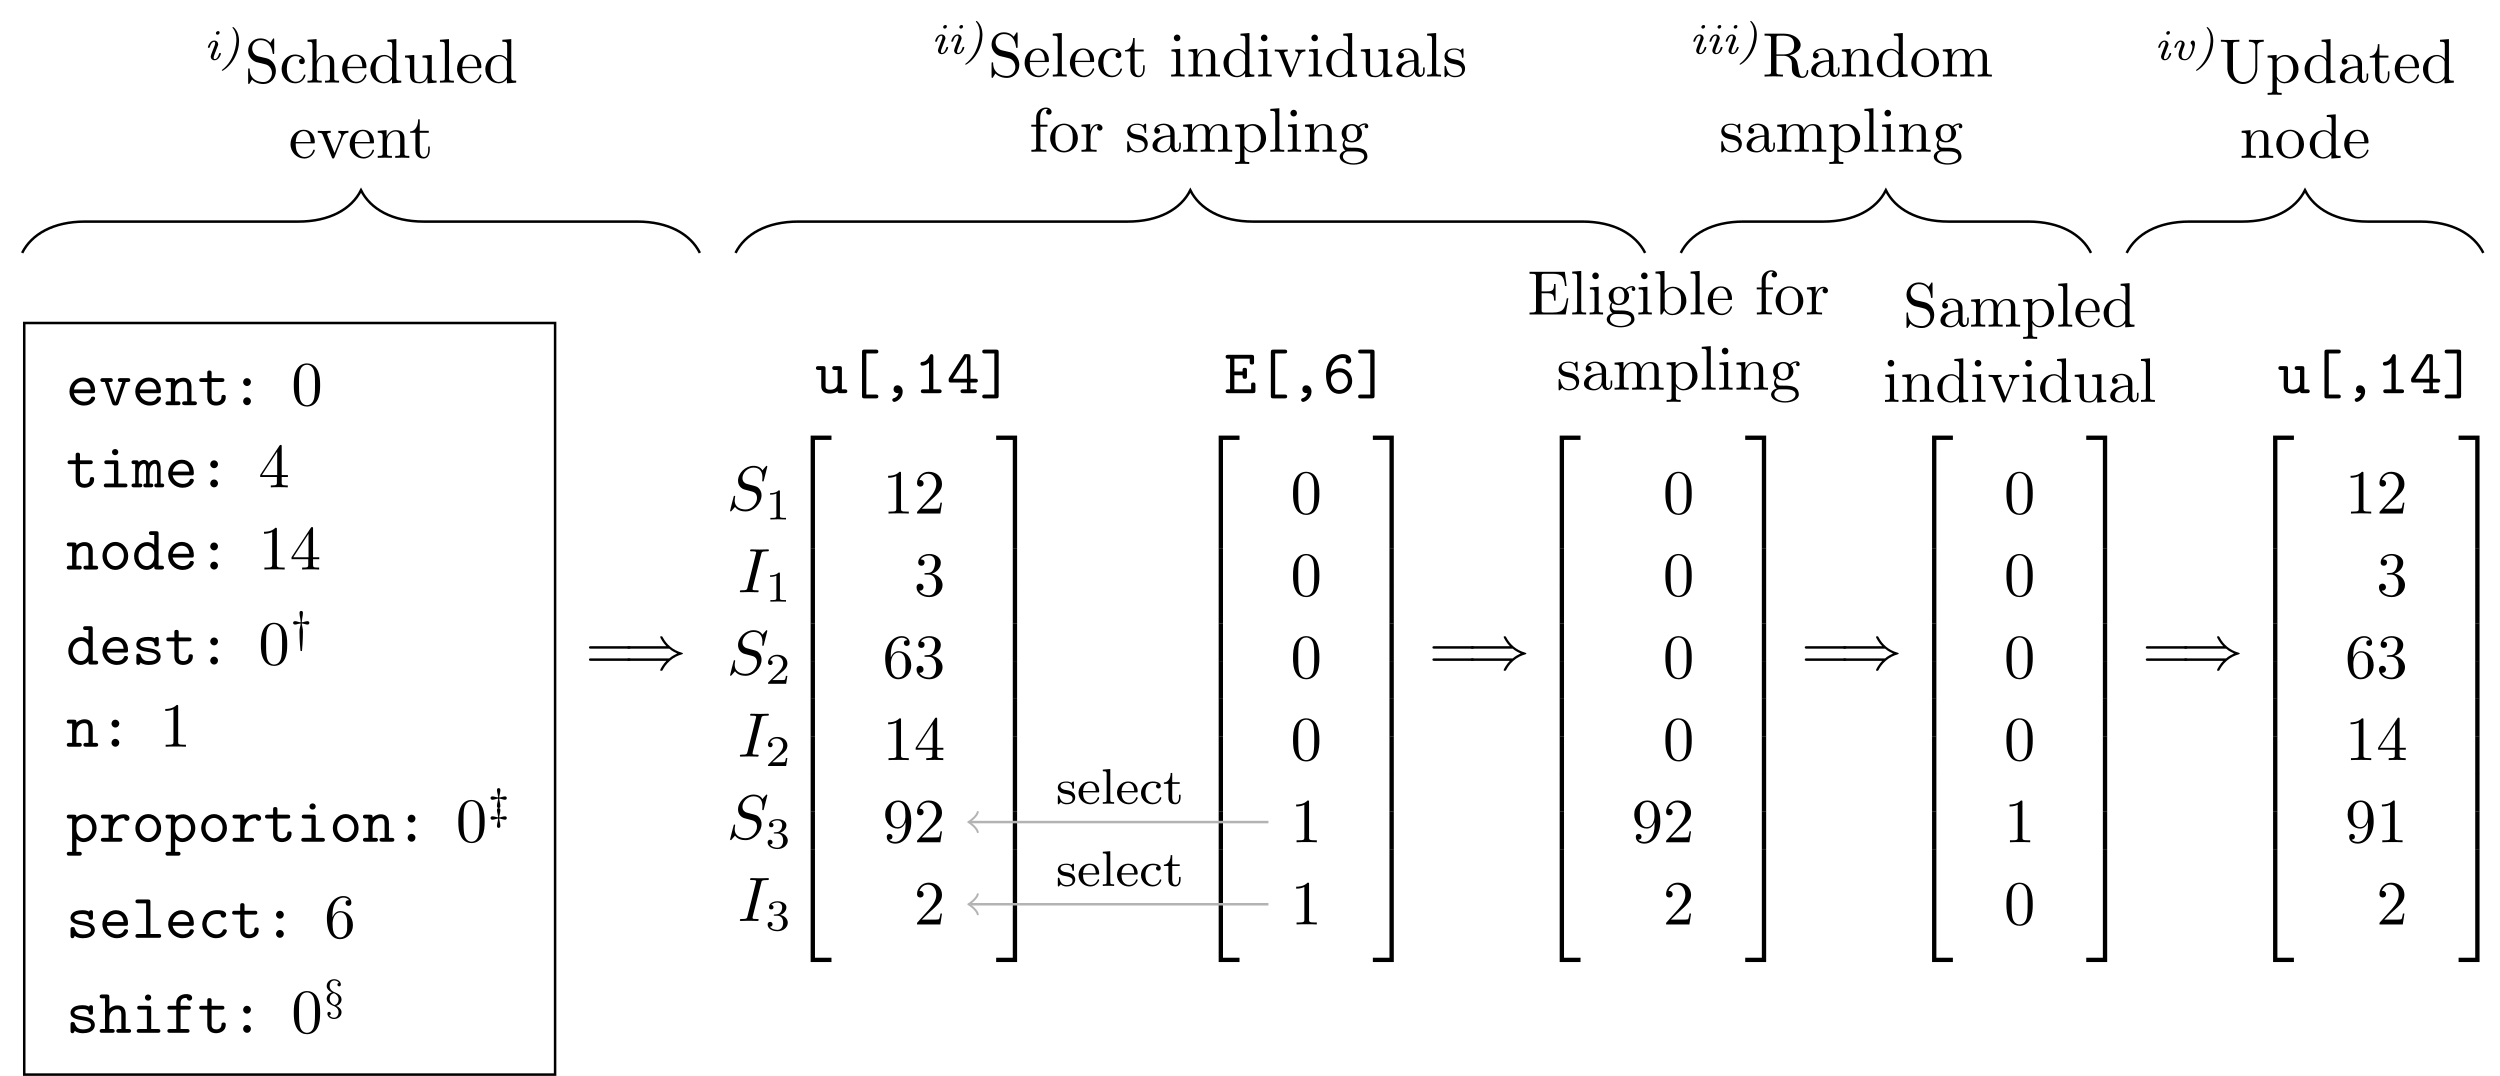 <?xml version="1.0" encoding="UTF-8"?>
<svg xmlns="http://www.w3.org/2000/svg" xmlns:xlink="http://www.w3.org/1999/xlink" width="397.352pt" height="170.997pt" viewBox="0 0 397.352 170.997" version="1.1">
<defs>
<g>
<symbol overflow="visible" id="glyph0-0">
<path style="stroke:none;" d=""/>
</symbol>
<symbol overflow="visible" id="glyph0-1">
<path style="stroke:none;" d="M 2.484 -4.344 C 2.484 -4.484 2.391 -4.578 2.25 -4.578 C 2.047 -4.578 1.891 -4.406 1.891 -4.25 C 1.891 -4.125 1.984 -4 2.141 -4 C 2.328 -4 2.484 -4.172 2.484 -4.344 Z M 1.469 -1.719 C 1.422 -1.594 1.297 -1.266 1.219 -1.078 C 1.156 -0.891 1.062 -0.641 1.062 -0.516 C 1.062 -0.188 1.312 0.062 1.672 0.062 C 2.375 0.062 2.688 -0.891 2.688 -1 C 2.688 -1.094 2.594 -1.094 2.547 -1.094 C 2.422 -1.094 2.406 -1.062 2.375 -0.938 C 2.281 -0.609 2.062 -0.125 1.703 -0.125 C 1.531 -0.125 1.531 -0.297 1.531 -0.359 C 1.531 -0.531 1.656 -0.828 1.734 -1.047 C 1.812 -1.266 2.172 -2.156 2.203 -2.266 C 2.25 -2.375 2.25 -2.391 2.25 -2.484 C 2.25 -2.797 2 -3.078 1.609 -3.078 C 0.938 -3.078 0.609 -2.125 0.609 -2 C 0.609 -1.922 0.703 -1.922 0.766 -1.922 C 0.844 -1.922 0.891 -1.922 0.906 -2 C 1.141 -2.812 1.469 -2.875 1.594 -2.875 C 1.672 -2.875 1.766 -2.859 1.766 -2.641 C 1.766 -2.484 1.719 -2.344 1.656 -2.203 Z M 1.469 -1.719 "/>
</symbol>
<symbol overflow="visible" id="glyph0-2">
<path style="stroke:none;" d="M 3 -2.969 C 3 -3.219 2.984 -3.75 2.766 -4.297 C 2.562 -4.781 2.172 -5.219 2.062 -5.219 C 2 -5.219 1.953 -5.203 1.953 -5.141 C 1.953 -5.109 1.953 -5.094 2.031 -5.016 C 2.453 -4.5 2.578 -3.859 2.578 -3.219 C 2.578 -2.422 2.266 0.078 0.344 1.547 C 0.266 1.609 0.266 1.609 0.266 1.656 C 0.266 1.688 0.281 1.734 0.359 1.734 C 0.438 1.734 1.422 1.156 2.156 -0.078 C 2.75 -1.062 3 -2.156 3 -2.969 Z M 3 -2.969 "/>
</symbol>
<symbol overflow="visible" id="glyph0-3">
<path style="stroke:none;" d="M 3.891 -2.531 C 3.891 -3.062 3.609 -3.078 3.562 -3.078 C 3.375 -3.078 3.203 -2.906 3.203 -2.719 C 3.203 -2.625 3.25 -2.578 3.297 -2.531 C 3.422 -2.391 3.484 -2.219 3.484 -2.016 C 3.484 -1.734 3.109 -0.125 2.297 -0.125 C 2.031 -0.125 1.766 -0.25 1.766 -0.734 C 1.766 -1.109 1.984 -1.688 2.188 -2.188 C 2.25 -2.359 2.25 -2.422 2.25 -2.484 C 2.25 -2.844 1.969 -3.078 1.625 -3.078 C 0.938 -3.078 0.609 -2.125 0.609 -2 C 0.609 -1.922 0.703 -1.922 0.766 -1.922 C 0.844 -1.922 0.891 -1.922 0.906 -2 C 1.125 -2.766 1.438 -2.875 1.609 -2.875 C 1.719 -2.875 1.781 -2.797 1.781 -2.641 C 1.781 -2.484 1.734 -2.375 1.609 -2.047 C 1.281 -1.188 1.281 -0.984 1.281 -0.828 C 1.281 -0.078 1.875 0.062 2.281 0.062 C 3.438 0.062 3.891 -2.031 3.891 -2.531 Z M 3.891 -2.531 "/>
</symbol>
<symbol overflow="visible" id="glyph1-0">
<path style="stroke:none;" d=""/>
</symbol>
<symbol overflow="visible" id="glyph1-1">
<path style="stroke:none;" d="M 3.484 -3.875 L 2.203 -4.172 C 1.578 -4.328 1.203 -4.859 1.203 -5.438 C 1.203 -6.141 1.734 -6.75 2.516 -6.75 C 4.172 -6.75 4.391 -5.109 4.453 -4.672 C 4.469 -4.609 4.469 -4.547 4.578 -4.547 C 4.703 -4.547 4.703 -4.594 4.703 -4.781 L 4.703 -6.781 C 4.703 -6.953 4.703 -7.031 4.594 -7.031 C 4.531 -7.031 4.516 -7.016 4.453 -6.891 L 4.094 -6.328 C 3.797 -6.625 3.391 -7.031 2.5 -7.031 C 1.391 -7.031 0.562 -6.156 0.562 -5.094 C 0.562 -4.266 1.094 -3.531 1.859 -3.266 C 1.969 -3.234 2.484 -3.109 3.188 -2.938 C 3.453 -2.875 3.75 -2.797 4.031 -2.438 C 4.234 -2.172 4.344 -1.844 4.344 -1.516 C 4.344 -0.812 3.844 -0.094 3 -0.094 C 2.719 -0.094 1.953 -0.141 1.422 -0.625 C 0.844 -1.172 0.812 -1.797 0.812 -2.156 C 0.797 -2.266 0.719 -2.266 0.688 -2.266 C 0.562 -2.266 0.562 -2.188 0.562 -2.016 L 0.562 -0.016 C 0.562 0.156 0.562 0.219 0.672 0.219 C 0.734 0.219 0.75 0.203 0.812 0.094 C 0.812 0.078 0.844 0.047 1.172 -0.484 C 1.484 -0.141 2.125 0.219 3.016 0.219 C 4.172 0.219 4.969 -0.75 4.969 -1.859 C 4.969 -2.844 4.312 -3.672 3.484 -3.875 Z M 3.484 -3.875 "/>
</symbol>
<symbol overflow="visible" id="glyph1-2">
<path style="stroke:none;" d="M 1.172 -2.172 C 1.172 -3.797 1.984 -4.219 2.516 -4.219 C 2.609 -4.219 3.234 -4.203 3.578 -3.844 C 3.172 -3.812 3.109 -3.516 3.109 -3.391 C 3.109 -3.125 3.297 -2.938 3.562 -2.938 C 3.828 -2.938 4.031 -3.094 4.031 -3.406 C 4.031 -4.078 3.266 -4.469 2.5 -4.469 C 1.25 -4.469 0.344 -3.391 0.344 -2.156 C 0.344 -0.875 1.328 0.109 2.484 0.109 C 3.812 0.109 4.141 -1.094 4.141 -1.188 C 4.141 -1.281 4.031 -1.281 4 -1.281 C 3.922 -1.281 3.891 -1.25 3.875 -1.188 C 3.594 -0.266 2.938 -0.141 2.578 -0.141 C 2.047 -0.141 1.172 -0.562 1.172 -2.172 Z M 1.172 -2.172 "/>
</symbol>
<symbol overflow="visible" id="glyph1-3">
<path style="stroke:none;" d="M 1.094 -0.75 C 1.094 -0.312 0.984 -0.312 0.312 -0.312 L 0.312 0 C 0.672 -0.016 1.172 -0.031 1.453 -0.031 C 1.703 -0.031 2.219 -0.016 2.562 0 L 2.562 -0.312 C 1.891 -0.312 1.781 -0.312 1.781 -0.75 L 1.781 -2.594 C 1.781 -3.625 2.5 -4.188 3.125 -4.188 C 3.766 -4.188 3.875 -3.656 3.875 -3.078 L 3.875 -0.75 C 3.875 -0.312 3.766 -0.312 3.094 -0.312 L 3.094 0 C 3.438 -0.016 3.953 -0.031 4.219 -0.031 C 4.469 -0.031 5 -0.016 5.328 0 L 5.328 -0.312 C 4.812 -0.312 4.562 -0.312 4.562 -0.609 L 4.562 -2.516 C 4.562 -3.375 4.562 -3.672 4.25 -4.031 C 4.109 -4.203 3.781 -4.406 3.203 -4.406 C 2.359 -4.406 1.922 -3.812 1.75 -3.422 L 1.75 -6.922 L 0.312 -6.812 L 0.312 -6.5 C 1.016 -6.5 1.094 -6.438 1.094 -5.938 Z M 1.094 -0.75 "/>
</symbol>
<symbol overflow="visible" id="glyph1-4">
<path style="stroke:none;" d="M 1.109 -2.516 C 1.172 -4 2.016 -4.25 2.359 -4.25 C 3.375 -4.25 3.484 -2.906 3.484 -2.516 Z M 1.109 -2.297 L 3.891 -2.297 C 4.109 -2.297 4.141 -2.297 4.141 -2.516 C 4.141 -3.5 3.594 -4.469 2.359 -4.469 C 1.203 -4.469 0.281 -3.438 0.281 -2.188 C 0.281 -0.859 1.328 0.109 2.469 0.109 C 3.688 0.109 4.141 -1 4.141 -1.188 C 4.141 -1.281 4.062 -1.312 4 -1.312 C 3.922 -1.312 3.891 -1.25 3.875 -1.172 C 3.531 -0.141 2.625 -0.141 2.531 -0.141 C 2.031 -0.141 1.641 -0.438 1.406 -0.812 C 1.109 -1.281 1.109 -1.938 1.109 -2.297 Z M 1.109 -2.297 "/>
</symbol>
<symbol overflow="visible" id="glyph1-5">
<path style="stroke:none;" d="M 3.781 -0.547 L 3.781 0.109 L 5.25 0 L 5.25 -0.312 C 4.562 -0.312 4.469 -0.375 4.469 -0.875 L 4.469 -6.922 L 3.047 -6.812 L 3.047 -6.5 C 3.734 -6.5 3.812 -6.438 3.812 -5.938 L 3.812 -3.781 C 3.531 -4.141 3.094 -4.406 2.562 -4.406 C 1.391 -4.406 0.344 -3.422 0.344 -2.141 C 0.344 -0.875 1.312 0.109 2.453 0.109 C 3.094 0.109 3.531 -0.234 3.781 -0.547 Z M 3.781 -3.219 L 3.781 -1.172 C 3.781 -1 3.781 -0.984 3.672 -0.812 C 3.375 -0.328 2.938 -0.109 2.5 -0.109 C 2.047 -0.109 1.688 -0.375 1.453 -0.75 C 1.203 -1.156 1.172 -1.719 1.172 -2.141 C 1.172 -2.5 1.188 -3.094 1.469 -3.547 C 1.688 -3.859 2.062 -4.188 2.609 -4.188 C 2.953 -4.188 3.375 -4.031 3.672 -3.594 C 3.781 -3.422 3.781 -3.406 3.781 -3.219 Z M 3.781 -3.219 "/>
</symbol>
<symbol overflow="visible" id="glyph1-6">
<path style="stroke:none;" d="M 3.891 -0.781 L 3.891 0.109 L 5.328 0 L 5.328 -0.312 C 4.641 -0.312 4.562 -0.375 4.562 -0.875 L 4.562 -4.406 L 3.094 -4.297 L 3.094 -3.984 C 3.781 -3.984 3.875 -3.922 3.875 -3.422 L 3.875 -1.656 C 3.875 -0.781 3.391 -0.109 2.656 -0.109 C 1.828 -0.109 1.781 -0.578 1.781 -1.094 L 1.781 -4.406 L 0.312 -4.297 L 0.312 -3.984 C 1.094 -3.984 1.094 -3.953 1.094 -3.078 L 1.094 -1.578 C 1.094 -0.797 1.094 0.109 2.609 0.109 C 3.172 0.109 3.609 -0.172 3.891 -0.781 Z M 3.891 -0.781 "/>
</symbol>
<symbol overflow="visible" id="glyph1-7">
<path style="stroke:none;" d="M 1.766 -6.922 L 0.328 -6.812 L 0.328 -6.5 C 1.031 -6.5 1.109 -6.438 1.109 -5.938 L 1.109 -0.75 C 1.109 -0.312 1 -0.312 0.328 -0.312 L 0.328 0 C 0.656 -0.016 1.188 -0.031 1.438 -0.031 C 1.688 -0.031 2.172 -0.016 2.547 0 L 2.547 -0.312 C 1.875 -0.312 1.766 -0.312 1.766 -0.75 Z M 1.766 -6.922 "/>
</symbol>
<symbol overflow="visible" id="glyph1-8">
<path style="stroke:none;" d="M 4.141 -3.312 C 4.234 -3.547 4.406 -3.984 5.062 -3.984 L 5.062 -4.297 C 4.828 -4.281 4.547 -4.266 4.312 -4.266 C 4.078 -4.266 3.625 -4.281 3.453 -4.297 L 3.453 -3.984 C 3.812 -3.984 3.922 -3.75 3.922 -3.562 C 3.922 -3.469 3.906 -3.422 3.875 -3.312 L 2.844 -0.781 L 1.734 -3.562 C 1.672 -3.688 1.672 -3.703 1.672 -3.734 C 1.672 -3.984 2.062 -3.984 2.25 -3.984 L 2.25 -4.297 C 1.938 -4.281 1.391 -4.266 1.156 -4.266 C 0.891 -4.266 0.484 -4.281 0.188 -4.297 L 0.188 -3.984 C 0.812 -3.984 0.859 -3.922 0.984 -3.625 L 2.422 -0.078 C 2.484 0.062 2.5 0.109 2.625 0.109 C 2.766 0.109 2.797 0.016 2.844 -0.078 Z M 4.141 -3.312 "/>
</symbol>
<symbol overflow="visible" id="glyph1-9">
<path style="stroke:none;" d="M 1.094 -3.422 L 1.094 -0.75 C 1.094 -0.312 0.984 -0.312 0.312 -0.312 L 0.312 0 C 0.672 -0.016 1.172 -0.031 1.453 -0.031 C 1.703 -0.031 2.219 -0.016 2.562 0 L 2.562 -0.312 C 1.891 -0.312 1.781 -0.312 1.781 -0.75 L 1.781 -2.594 C 1.781 -3.625 2.5 -4.188 3.125 -4.188 C 3.766 -4.188 3.875 -3.656 3.875 -3.078 L 3.875 -0.75 C 3.875 -0.312 3.766 -0.312 3.094 -0.312 L 3.094 0 C 3.438 -0.016 3.953 -0.031 4.219 -0.031 C 4.469 -0.031 5 -0.016 5.328 0 L 5.328 -0.312 C 4.812 -0.312 4.562 -0.312 4.562 -0.609 L 4.562 -2.516 C 4.562 -3.375 4.562 -3.672 4.25 -4.031 C 4.109 -4.203 3.781 -4.406 3.203 -4.406 C 2.469 -4.406 2 -3.984 1.719 -3.359 L 1.719 -4.406 L 0.312 -4.297 L 0.312 -3.984 C 1.016 -3.984 1.094 -3.922 1.094 -3.422 Z M 1.094 -3.422 "/>
</symbol>
<symbol overflow="visible" id="glyph1-10">
<path style="stroke:none;" d="M 1.719 -3.984 L 3.156 -3.984 L 3.156 -4.297 L 1.719 -4.297 L 1.719 -6.125 L 1.469 -6.125 C 1.469 -5.312 1.172 -4.25 0.188 -4.203 L 0.188 -3.984 L 1.031 -3.984 L 1.031 -1.234 C 1.031 -0.016 1.969 0.109 2.328 0.109 C 3.031 0.109 3.312 -0.594 3.312 -1.234 L 3.312 -1.797 L 3.062 -1.797 L 3.062 -1.25 C 3.062 -0.516 2.766 -0.141 2.391 -0.141 C 1.719 -0.141 1.719 -1.047 1.719 -1.219 Z M 1.719 -3.984 "/>
</symbol>
<symbol overflow="visible" id="glyph1-11">
<path style="stroke:none;" d="M 4.578 -3.188 C 4.578 -3.984 4.531 -4.781 4.188 -5.516 C 3.734 -6.484 2.906 -6.641 2.5 -6.641 C 1.891 -6.641 1.172 -6.375 0.75 -5.453 C 0.438 -4.766 0.391 -3.984 0.391 -3.188 C 0.391 -2.438 0.422 -1.547 0.844 -0.781 C 1.266 0.016 2 0.219 2.484 0.219 C 3.016 0.219 3.781 0.016 4.219 -0.938 C 4.531 -1.625 4.578 -2.406 4.578 -3.188 Z M 2.484 0 C 2.094 0 1.5 -0.25 1.328 -1.203 C 1.219 -1.797 1.219 -2.719 1.219 -3.312 C 1.219 -3.953 1.219 -4.609 1.297 -5.141 C 1.484 -6.328 2.234 -6.422 2.484 -6.422 C 2.812 -6.422 3.469 -6.234 3.656 -5.25 C 3.766 -4.688 3.766 -3.938 3.766 -3.312 C 3.766 -2.562 3.766 -1.891 3.656 -1.25 C 3.5 -0.297 2.938 0 2.484 0 Z M 2.484 0 "/>
</symbol>
<symbol overflow="visible" id="glyph1-12">
<path style="stroke:none;" d="M 2.938 -1.641 L 2.938 -0.781 C 2.938 -0.422 2.906 -0.312 2.172 -0.312 L 1.969 -0.312 L 1.969 0 C 2.375 -0.031 2.891 -0.031 3.312 -0.031 C 3.734 -0.031 4.25 -0.031 4.672 0 L 4.672 -0.312 L 4.453 -0.312 C 3.719 -0.312 3.703 -0.422 3.703 -0.781 L 3.703 -1.641 L 4.688 -1.641 L 4.688 -1.953 L 3.703 -1.953 L 3.703 -6.484 C 3.703 -6.688 3.703 -6.75 3.531 -6.75 C 3.453 -6.75 3.422 -6.75 3.344 -6.625 L 0.281 -1.953 L 0.281 -1.641 Z M 2.984 -1.953 L 0.562 -1.953 L 2.984 -5.672 Z M 2.984 -1.953 "/>
</symbol>
<symbol overflow="visible" id="glyph1-13">
<path style="stroke:none;" d="M 2.938 -6.375 C 2.938 -6.625 2.938 -6.641 2.703 -6.641 C 2.078 -6 1.203 -6 0.891 -6 L 0.891 -5.688 C 1.094 -5.688 1.672 -5.688 2.188 -5.953 L 2.188 -0.781 C 2.188 -0.422 2.156 -0.312 1.266 -0.312 L 0.953 -0.312 L 0.953 0 C 1.297 -0.031 2.156 -0.031 2.562 -0.031 C 2.953 -0.031 3.828 -0.031 4.172 0 L 4.172 -0.312 L 3.859 -0.312 C 2.953 -0.312 2.938 -0.422 2.938 -0.781 Z M 2.938 -6.375 "/>
</symbol>
<symbol overflow="visible" id="glyph1-14">
<path style="stroke:none;" d="M 1.312 -3.266 L 1.312 -3.516 C 1.312 -6.031 2.547 -6.391 3.062 -6.391 C 3.297 -6.391 3.719 -6.328 3.938 -5.984 C 3.781 -5.984 3.391 -5.984 3.391 -5.547 C 3.391 -5.234 3.625 -5.078 3.844 -5.078 C 4 -5.078 4.312 -5.172 4.312 -5.562 C 4.312 -6.156 3.875 -6.641 3.047 -6.641 C 1.766 -6.641 0.422 -5.359 0.422 -3.156 C 0.422 -0.484 1.578 0.219 2.5 0.219 C 3.609 0.219 4.562 -0.719 4.562 -2.031 C 4.562 -3.297 3.672 -4.25 2.562 -4.25 C 1.891 -4.25 1.516 -3.75 1.312 -3.266 Z M 2.5 -0.062 C 1.875 -0.062 1.578 -0.656 1.516 -0.812 C 1.328 -1.281 1.328 -2.078 1.328 -2.25 C 1.328 -3.031 1.656 -4.031 2.547 -4.031 C 2.719 -4.031 3.172 -4.031 3.484 -3.406 C 3.656 -3.047 3.656 -2.531 3.656 -2.047 C 3.656 -1.562 3.656 -1.062 3.484 -0.703 C 3.188 -0.109 2.734 -0.062 2.5 -0.062 Z M 2.5 -0.062 "/>
</symbol>
<symbol overflow="visible" id="glyph1-15">
<path style="stroke:none;" d="M 1.766 -4.406 L 0.375 -4.297 L 0.375 -3.984 C 1.016 -3.984 1.109 -3.922 1.109 -3.438 L 1.109 -0.75 C 1.109 -0.312 1 -0.312 0.328 -0.312 L 0.328 0 C 0.641 -0.016 1.188 -0.031 1.422 -0.031 C 1.781 -0.031 2.125 -0.016 2.469 0 L 2.469 -0.312 C 1.797 -0.312 1.766 -0.359 1.766 -0.75 Z M 1.797 -6.141 C 1.797 -6.453 1.562 -6.672 1.281 -6.672 C 0.969 -6.672 0.75 -6.406 0.75 -6.141 C 0.75 -5.875 0.969 -5.609 1.281 -5.609 C 1.562 -5.609 1.797 -5.828 1.797 -6.141 Z M 1.797 -6.141 "/>
</symbol>
<symbol overflow="visible" id="glyph1-16">
<path style="stroke:none;" d="M 3.312 -0.75 C 3.359 -0.359 3.625 0.062 4.094 0.062 C 4.312 0.062 4.922 -0.078 4.922 -0.891 L 4.922 -1.453 L 4.672 -1.453 L 4.672 -0.891 C 4.672 -0.312 4.422 -0.25 4.312 -0.25 C 3.984 -0.25 3.938 -0.703 3.938 -0.75 L 3.938 -2.734 C 3.938 -3.156 3.938 -3.547 3.578 -3.922 C 3.188 -4.312 2.688 -4.469 2.219 -4.469 C 1.391 -4.469 0.703 -4 0.703 -3.344 C 0.703 -3.047 0.906 -2.875 1.172 -2.875 C 1.453 -2.875 1.625 -3.078 1.625 -3.328 C 1.625 -3.453 1.578 -3.781 1.109 -3.781 C 1.391 -4.141 1.875 -4.25 2.188 -4.25 C 2.688 -4.25 3.25 -3.859 3.25 -2.969 L 3.25 -2.609 C 2.734 -2.578 2.047 -2.547 1.422 -2.25 C 0.672 -1.906 0.422 -1.391 0.422 -0.953 C 0.422 -0.141 1.391 0.109 2.016 0.109 C 2.672 0.109 3.125 -0.297 3.312 -0.75 Z M 3.25 -2.391 L 3.25 -1.391 C 3.25 -0.453 2.531 -0.109 2.078 -0.109 C 1.594 -0.109 1.188 -0.453 1.188 -0.953 C 1.188 -1.5 1.609 -2.328 3.25 -2.391 Z M 3.25 -2.391 "/>
</symbol>
<symbol overflow="visible" id="glyph1-17">
<path style="stroke:none;" d="M 2.078 -1.938 C 2.297 -1.891 3.109 -1.734 3.109 -1.016 C 3.109 -0.516 2.766 -0.109 1.984 -0.109 C 1.141 -0.109 0.781 -0.672 0.594 -1.531 C 0.562 -1.656 0.562 -1.688 0.453 -1.688 C 0.328 -1.688 0.328 -1.625 0.328 -1.453 L 0.328 -0.125 C 0.328 0.047 0.328 0.109 0.438 0.109 C 0.484 0.109 0.5 0.094 0.688 -0.094 C 0.703 -0.109 0.703 -0.125 0.891 -0.312 C 1.328 0.094 1.781 0.109 1.984 0.109 C 3.125 0.109 3.594 -0.562 3.594 -1.281 C 3.594 -1.797 3.297 -2.109 3.172 -2.219 C 2.844 -2.547 2.453 -2.625 2.031 -2.703 C 1.469 -2.812 0.812 -2.938 0.812 -3.516 C 0.812 -3.875 1.062 -4.281 1.922 -4.281 C 3.016 -4.281 3.078 -3.375 3.094 -3.078 C 3.094 -2.984 3.188 -2.984 3.203 -2.984 C 3.344 -2.984 3.344 -3.031 3.344 -3.219 L 3.344 -4.234 C 3.344 -4.391 3.344 -4.469 3.234 -4.469 C 3.188 -4.469 3.156 -4.469 3.031 -4.344 C 3 -4.312 2.906 -4.219 2.859 -4.188 C 2.484 -4.469 2.078 -4.469 1.922 -4.469 C 0.703 -4.469 0.328 -3.797 0.328 -3.234 C 0.328 -2.891 0.484 -2.609 0.75 -2.391 C 1.078 -2.141 1.359 -2.078 2.078 -1.938 Z M 2.078 -1.938 "/>
</symbol>
<symbol overflow="visible" id="glyph1-18">
<path style="stroke:none;" d="M 1.75 -4.297 L 1.75 -5.453 C 1.75 -6.328 2.219 -6.812 2.656 -6.812 C 2.688 -6.812 2.844 -6.812 2.984 -6.734 C 2.875 -6.703 2.688 -6.562 2.688 -6.312 C 2.688 -6.094 2.844 -5.891 3.125 -5.891 C 3.406 -5.891 3.562 -6.094 3.562 -6.328 C 3.562 -6.703 3.188 -7.031 2.656 -7.031 C 1.969 -7.031 1.109 -6.5 1.109 -5.438 L 1.109 -4.297 L 0.328 -4.297 L 0.328 -3.984 L 1.109 -3.984 L 1.109 -0.75 C 1.109 -0.312 1 -0.312 0.344 -0.312 L 0.344 0 C 0.734 -0.016 1.203 -0.031 1.469 -0.031 C 1.875 -0.031 2.344 -0.031 2.734 0 L 2.734 -0.312 L 2.531 -0.312 C 1.797 -0.312 1.781 -0.422 1.781 -0.781 L 1.781 -3.984 L 2.906 -3.984 L 2.906 -4.297 Z M 1.75 -4.297 "/>
</symbol>
<symbol overflow="visible" id="glyph1-19">
<path style="stroke:none;" d="M 4.688 -2.141 C 4.688 -3.406 3.703 -4.469 2.5 -4.469 C 1.25 -4.469 0.281 -3.375 0.281 -2.141 C 0.281 -0.844 1.312 0.109 2.484 0.109 C 3.688 0.109 4.688 -0.875 4.688 -2.141 Z M 2.5 -0.141 C 2.062 -0.141 1.625 -0.344 1.359 -0.812 C 1.109 -1.25 1.109 -1.859 1.109 -2.219 C 1.109 -2.609 1.109 -3.141 1.344 -3.578 C 1.609 -4.031 2.078 -4.25 2.484 -4.25 C 2.922 -4.25 3.344 -4.031 3.609 -3.594 C 3.875 -3.172 3.875 -2.594 3.875 -2.219 C 3.875 -1.859 3.875 -1.312 3.656 -0.875 C 3.422 -0.422 2.984 -0.141 2.5 -0.141 Z M 2.5 -0.141 "/>
</symbol>
<symbol overflow="visible" id="glyph1-20">
<path style="stroke:none;" d="M 1.672 -3.312 L 1.672 -4.406 L 0.281 -4.297 L 0.281 -3.984 C 0.984 -3.984 1.062 -3.922 1.062 -3.422 L 1.062 -0.75 C 1.062 -0.312 0.953 -0.312 0.281 -0.312 L 0.281 0 C 0.672 -0.016 1.141 -0.031 1.422 -0.031 C 1.812 -0.031 2.281 -0.031 2.688 0 L 2.688 -0.312 L 2.469 -0.312 C 1.734 -0.312 1.719 -0.422 1.719 -0.781 L 1.719 -2.312 C 1.719 -3.297 2.141 -4.188 2.891 -4.188 C 2.953 -4.188 2.984 -4.188 3 -4.172 C 2.969 -4.172 2.766 -4.047 2.766 -3.781 C 2.766 -3.516 2.984 -3.359 3.203 -3.359 C 3.375 -3.359 3.625 -3.484 3.625 -3.797 C 3.625 -4.109 3.312 -4.406 2.891 -4.406 C 2.156 -4.406 1.797 -3.734 1.672 -3.312 Z M 1.672 -3.312 "/>
</symbol>
<symbol overflow="visible" id="glyph1-21">
<path style="stroke:none;" d="M 1.094 -3.422 L 1.094 -0.75 C 1.094 -0.312 0.984 -0.312 0.312 -0.312 L 0.312 0 C 0.672 -0.016 1.172 -0.031 1.453 -0.031 C 1.703 -0.031 2.219 -0.016 2.562 0 L 2.562 -0.312 C 1.891 -0.312 1.781 -0.312 1.781 -0.75 L 1.781 -2.594 C 1.781 -3.625 2.5 -4.188 3.125 -4.188 C 3.766 -4.188 3.875 -3.656 3.875 -3.078 L 3.875 -0.75 C 3.875 -0.312 3.766 -0.312 3.094 -0.312 L 3.094 0 C 3.438 -0.016 3.953 -0.031 4.219 -0.031 C 4.469 -0.031 5 -0.016 5.328 0 L 5.328 -0.312 C 4.672 -0.312 4.562 -0.312 4.562 -0.75 L 4.562 -2.594 C 4.562 -3.625 5.266 -4.188 5.906 -4.188 C 6.531 -4.188 6.641 -3.656 6.641 -3.078 L 6.641 -0.75 C 6.641 -0.312 6.531 -0.312 5.859 -0.312 L 5.859 0 C 6.203 -0.016 6.719 -0.031 6.984 -0.031 C 7.25 -0.031 7.766 -0.016 8.109 0 L 8.109 -0.312 C 7.594 -0.312 7.344 -0.312 7.328 -0.609 L 7.328 -2.516 C 7.328 -3.375 7.328 -3.672 7.016 -4.031 C 6.875 -4.203 6.547 -4.406 5.969 -4.406 C 5.141 -4.406 4.688 -3.812 4.531 -3.422 C 4.391 -4.297 3.656 -4.406 3.203 -4.406 C 2.469 -4.406 2 -3.984 1.719 -3.359 L 1.719 -4.406 L 0.312 -4.297 L 0.312 -3.984 C 1.016 -3.984 1.094 -3.922 1.094 -3.422 Z M 1.094 -3.422 "/>
</symbol>
<symbol overflow="visible" id="glyph1-22">
<path style="stroke:none;" d="M 1.719 -3.75 L 1.719 -4.406 L 0.281 -4.297 L 0.281 -3.984 C 0.984 -3.984 1.062 -3.922 1.062 -3.484 L 1.062 1.172 C 1.062 1.625 0.953 1.625 0.281 1.625 L 0.281 1.938 C 0.625 1.922 1.141 1.906 1.391 1.906 C 1.672 1.906 2.172 1.922 2.516 1.938 L 2.516 1.625 C 1.859 1.625 1.75 1.625 1.75 1.172 L 1.75 -0.594 C 1.797 -0.422 2.219 0.109 2.969 0.109 C 4.156 0.109 5.188 -0.875 5.188 -2.156 C 5.188 -3.422 4.234 -4.406 3.109 -4.406 C 2.328 -4.406 1.906 -3.969 1.719 -3.75 Z M 1.75 -1.141 L 1.75 -3.359 C 2.031 -3.875 2.516 -4.156 3.031 -4.156 C 3.766 -4.156 4.359 -3.281 4.359 -2.156 C 4.359 -0.953 3.672 -0.109 2.938 -0.109 C 2.531 -0.109 2.156 -0.312 1.891 -0.719 C 1.75 -0.922 1.75 -0.938 1.75 -1.141 Z M 1.75 -1.141 "/>
</symbol>
<symbol overflow="visible" id="glyph1-23">
<path style="stroke:none;" d="M 2.219 -1.719 C 1.344 -1.719 1.344 -2.719 1.344 -2.938 C 1.344 -3.203 1.359 -3.531 1.5 -3.781 C 1.578 -3.891 1.812 -4.172 2.219 -4.172 C 3.078 -4.172 3.078 -3.188 3.078 -2.953 C 3.078 -2.688 3.078 -2.359 2.922 -2.109 C 2.844 -2 2.609 -1.719 2.219 -1.719 Z M 1.062 -1.328 C 1.062 -1.359 1.062 -1.594 1.219 -1.797 C 1.609 -1.516 2.031 -1.484 2.219 -1.484 C 3.141 -1.484 3.828 -2.172 3.828 -2.938 C 3.828 -3.312 3.672 -3.672 3.422 -3.906 C 3.781 -4.25 4.141 -4.297 4.312 -4.297 C 4.344 -4.297 4.391 -4.297 4.422 -4.281 C 4.312 -4.25 4.25 -4.141 4.25 -4.016 C 4.25 -3.844 4.391 -3.734 4.547 -3.734 C 4.641 -3.734 4.828 -3.797 4.828 -4.031 C 4.828 -4.203 4.719 -4.516 4.328 -4.516 C 4.125 -4.516 3.688 -4.453 3.266 -4.047 C 2.844 -4.375 2.438 -4.406 2.219 -4.406 C 1.281 -4.406 0.594 -3.719 0.594 -2.953 C 0.594 -2.516 0.812 -2.141 1.062 -1.922 C 0.938 -1.781 0.75 -1.453 0.75 -1.094 C 0.75 -0.781 0.891 -0.406 1.203 -0.203 C 0.594 -0.047 0.281 0.391 0.281 0.781 C 0.281 1.5 1.266 2.047 2.484 2.047 C 3.656 2.047 4.688 1.547 4.688 0.766 C 4.688 0.422 4.562 -0.094 4.047 -0.375 C 3.516 -0.641 2.938 -0.641 2.328 -0.641 C 2.078 -0.641 1.656 -0.641 1.578 -0.656 C 1.266 -0.703 1.062 -1 1.062 -1.328 Z M 2.5 1.828 C 1.484 1.828 0.797 1.312 0.797 0.781 C 0.797 0.328 1.172 -0.047 1.609 -0.062 L 2.203 -0.062 C 3.062 -0.062 4.172 -0.062 4.172 0.781 C 4.172 1.328 3.469 1.828 2.5 1.828 Z M 2.5 1.828 "/>
</symbol>
<symbol overflow="visible" id="glyph1-24">
<path style="stroke:none;" d="M 2.234 -3.516 L 2.234 -6.094 C 2.234 -6.328 2.234 -6.453 2.453 -6.484 C 2.547 -6.5 2.844 -6.5 3.047 -6.5 C 3.938 -6.5 5.047 -6.453 5.047 -5.016 C 5.047 -4.328 4.812 -3.516 3.344 -3.516 Z M 4.344 -3.391 C 5.297 -3.625 6.078 -4.234 6.078 -5.016 C 6.078 -5.969 4.938 -6.812 3.484 -6.812 L 0.344 -6.812 L 0.344 -6.5 L 0.594 -6.5 C 1.359 -6.5 1.375 -6.391 1.375 -6.031 L 1.375 -0.781 C 1.375 -0.422 1.359 -0.312 0.594 -0.312 L 0.344 -0.312 L 0.344 0 C 0.703 -0.031 1.422 -0.031 1.797 -0.031 C 2.188 -0.031 2.906 -0.031 3.266 0 L 3.266 -0.312 L 3.016 -0.312 C 2.25 -0.312 2.234 -0.422 2.234 -0.781 L 2.234 -3.297 L 3.375 -3.297 C 3.531 -3.297 3.953 -3.297 4.312 -2.953 C 4.688 -2.609 4.688 -2.297 4.688 -1.625 C 4.688 -0.984 4.688 -0.578 5.094 -0.203 C 5.5 0.156 6.047 0.219 6.344 0.219 C 7.125 0.219 7.297 -0.594 7.297 -0.875 C 7.297 -0.938 7.297 -1.047 7.172 -1.047 C 7.062 -1.047 7.062 -0.953 7.047 -0.891 C 6.984 -0.172 6.641 0 6.391 0 C 5.906 0 5.828 -0.516 5.688 -1.438 L 5.547 -2.234 C 5.375 -2.875 4.891 -3.203 4.344 -3.391 Z M 4.344 -3.391 "/>
</symbol>
<symbol overflow="visible" id="glyph1-25">
<path style="stroke:none;" d="M 5.797 -2.297 C 5.797 -0.891 4.828 -0.094 3.891 -0.094 C 3.422 -0.094 2.25 -0.344 2.25 -2.234 L 2.25 -6.031 C 2.25 -6.391 2.266 -6.5 3.031 -6.5 L 3.266 -6.5 L 3.266 -6.812 C 2.922 -6.781 2.188 -6.781 1.797 -6.781 C 1.422 -6.781 0.672 -6.781 0.328 -6.812 L 0.328 -6.5 L 0.562 -6.5 C 1.328 -6.5 1.359 -6.391 1.359 -6.031 L 1.359 -2.266 C 1.359 -0.875 2.516 0.219 3.875 0.219 C 5.016 0.219 5.906 -0.703 6.078 -1.844 C 6.109 -2.047 6.109 -2.141 6.109 -2.531 L 6.109 -5.719 C 6.109 -6.047 6.109 -6.5 7.141 -6.5 L 7.141 -6.812 C 6.781 -6.797 6.297 -6.781 5.969 -6.781 C 5.609 -6.781 5.141 -6.797 4.781 -6.812 L 4.781 -6.5 C 5.797 -6.5 5.797 -6.031 5.797 -5.766 Z M 5.797 -2.297 "/>
</symbol>
<symbol overflow="visible" id="glyph1-26">
<path style="stroke:none;" d="M 1.266 -0.766 L 2.328 -1.797 C 3.875 -3.172 4.469 -3.703 4.469 -4.703 C 4.469 -5.844 3.578 -6.641 2.359 -6.641 C 1.234 -6.641 0.5 -5.719 0.5 -4.828 C 0.5 -4.281 1 -4.281 1.031 -4.281 C 1.203 -4.281 1.547 -4.391 1.547 -4.812 C 1.547 -5.062 1.359 -5.328 1.016 -5.328 C 0.938 -5.328 0.922 -5.328 0.891 -5.312 C 1.109 -5.969 1.656 -6.328 2.234 -6.328 C 3.141 -6.328 3.562 -5.516 3.562 -4.703 C 3.562 -3.906 3.078 -3.125 2.516 -2.5 L 0.609 -0.375 C 0.5 -0.266 0.5 -0.234 0.5 0 L 4.203 0 L 4.469 -1.734 L 4.234 -1.734 C 4.172 -1.438 4.109 -1 4 -0.844 C 3.938 -0.766 3.281 -0.766 3.062 -0.766 Z M 1.266 -0.766 "/>
</symbol>
<symbol overflow="visible" id="glyph1-27">
<path style="stroke:none;" d="M 2.891 -3.516 C 3.703 -3.781 4.281 -4.469 4.281 -5.266 C 4.281 -6.078 3.406 -6.641 2.453 -6.641 C 1.453 -6.641 0.688 -6.047 0.688 -5.281 C 0.688 -4.953 0.906 -4.766 1.203 -4.766 C 1.5 -4.766 1.703 -4.984 1.703 -5.281 C 1.703 -5.766 1.234 -5.766 1.094 -5.766 C 1.391 -6.266 2.047 -6.391 2.406 -6.391 C 2.828 -6.391 3.375 -6.172 3.375 -5.281 C 3.375 -5.156 3.344 -4.578 3.094 -4.141 C 2.797 -3.656 2.453 -3.625 2.203 -3.625 C 2.125 -3.609 1.891 -3.594 1.812 -3.594 C 1.734 -3.578 1.672 -3.562 1.672 -3.469 C 1.672 -3.359 1.734 -3.359 1.906 -3.359 L 2.344 -3.359 C 3.156 -3.359 3.531 -2.688 3.531 -1.703 C 3.531 -0.344 2.844 -0.062 2.406 -0.062 C 1.969 -0.062 1.219 -0.234 0.875 -0.812 C 1.219 -0.766 1.531 -0.984 1.531 -1.359 C 1.531 -1.719 1.266 -1.922 0.984 -1.922 C 0.734 -1.922 0.422 -1.781 0.422 -1.344 C 0.422 -0.438 1.344 0.219 2.438 0.219 C 3.656 0.219 4.562 -0.688 4.562 -1.703 C 4.562 -2.516 3.922 -3.297 2.891 -3.516 Z M 2.891 -3.516 "/>
</symbol>
<symbol overflow="visible" id="glyph1-28">
<path style="stroke:none;" d="M 3.656 -3.172 L 3.656 -2.844 C 3.656 -0.516 2.625 -0.062 2.047 -0.062 C 1.875 -0.062 1.328 -0.078 1.062 -0.422 C 1.5 -0.422 1.578 -0.703 1.578 -0.875 C 1.578 -1.188 1.344 -1.328 1.125 -1.328 C 0.969 -1.328 0.672 -1.25 0.672 -0.859 C 0.672 -0.188 1.203 0.219 2.047 0.219 C 3.344 0.219 4.562 -1.141 4.562 -3.281 C 4.562 -5.969 3.406 -6.641 2.516 -6.641 C 1.969 -6.641 1.484 -6.453 1.062 -6.016 C 0.641 -5.562 0.422 -5.141 0.422 -4.391 C 0.422 -3.156 1.297 -2.172 2.406 -2.172 C 3.016 -2.172 3.422 -2.594 3.656 -3.172 Z M 2.422 -2.406 C 2.266 -2.406 1.797 -2.406 1.5 -3.031 C 1.312 -3.406 1.312 -3.891 1.312 -4.391 C 1.312 -4.922 1.312 -5.391 1.531 -5.766 C 1.797 -6.266 2.172 -6.391 2.516 -6.391 C 2.984 -6.391 3.312 -6.047 3.484 -5.609 C 3.594 -5.281 3.641 -4.656 3.641 -4.203 C 3.641 -3.375 3.297 -2.406 2.422 -2.406 Z M 2.422 -2.406 "/>
</symbol>
<symbol overflow="visible" id="glyph1-29">
<path style="stroke:none;" d="M 6.844 -3.266 C 7 -3.266 7.188 -3.266 7.188 -3.453 C 7.188 -3.656 7 -3.656 6.859 -3.656 L 0.891 -3.656 C 0.75 -3.656 0.562 -3.656 0.562 -3.453 C 0.562 -3.266 0.75 -3.266 0.891 -3.266 Z M 6.859 -1.328 C 7 -1.328 7.188 -1.328 7.188 -1.531 C 7.188 -1.719 7 -1.719 6.844 -1.719 L 0.891 -1.719 C 0.75 -1.719 0.562 -1.719 0.562 -1.531 C 0.562 -1.328 0.75 -1.328 0.891 -1.328 Z M 6.859 -1.328 "/>
</symbol>
<symbol overflow="visible" id="glyph1-30">
<path style="stroke:none;" d="M 1.359 -0.781 C 1.359 -0.422 1.328 -0.312 0.562 -0.312 L 0.328 -0.312 L 0.328 0 L 6.078 0 L 6.5 -2.578 L 6.25 -2.578 C 6 -1.031 5.766 -0.312 4.062 -0.312 L 2.734 -0.312 C 2.266 -0.312 2.25 -0.375 2.25 -0.703 L 2.25 -3.375 L 3.141 -3.375 C 4.109 -3.375 4.219 -3.047 4.219 -2.203 L 4.469 -2.203 L 4.469 -4.844 L 4.219 -4.844 C 4.219 -3.984 4.109 -3.672 3.141 -3.672 L 2.25 -3.672 L 2.25 -6.078 C 2.25 -6.406 2.266 -6.469 2.734 -6.469 L 4.016 -6.469 C 5.547 -6.469 5.812 -5.922 5.969 -4.531 L 6.219 -4.531 L 5.938 -6.781 L 0.328 -6.781 L 0.328 -6.469 L 0.562 -6.469 C 1.328 -6.469 1.359 -6.359 1.359 -6 Z M 1.359 -0.781 "/>
</symbol>
<symbol overflow="visible" id="glyph1-31">
<path style="stroke:none;" d="M 1.719 -3.766 L 1.719 -6.922 L 0.281 -6.812 L 0.281 -6.5 C 0.984 -6.5 1.062 -6.438 1.062 -5.938 L 1.062 0 L 1.312 0 C 1.312 -0.016 1.391 -0.156 1.672 -0.625 C 1.812 -0.391 2.234 0.109 2.969 0.109 C 4.156 0.109 5.188 -0.875 5.188 -2.156 C 5.188 -3.422 4.219 -4.406 3.078 -4.406 C 2.297 -4.406 1.875 -3.938 1.719 -3.766 Z M 1.75 -1.141 L 1.75 -3.188 C 1.75 -3.375 1.75 -3.391 1.859 -3.547 C 2.25 -4.109 2.797 -4.188 3.031 -4.188 C 3.484 -4.188 3.844 -3.922 4.078 -3.547 C 4.344 -3.141 4.359 -2.578 4.359 -2.156 C 4.359 -1.797 4.344 -1.203 4.062 -0.75 C 3.844 -0.438 3.469 -0.109 2.938 -0.109 C 2.484 -0.109 2.125 -0.344 1.891 -0.719 C 1.75 -0.922 1.75 -0.953 1.75 -1.141 Z M 1.75 -1.141 "/>
</symbol>
<symbol overflow="visible" id="glyph2-0">
<path style="stroke:none;" d=""/>
</symbol>
<symbol overflow="visible" id="glyph2-1">
<path style="stroke:none;" d="M 4.234 -1.906 C 4.438 -1.906 4.625 -1.906 4.625 -2.266 C 4.625 -3.406 3.984 -4.391 2.688 -4.391 C 1.5 -4.391 0.547 -3.391 0.547 -2.156 C 0.547 -0.953 1.562 0.062 2.844 0.062 C 4.156 0.062 4.625 -0.844 4.625 -1.094 C 4.625 -1.359 4.344 -1.359 4.281 -1.359 C 4.094 -1.359 4.016 -1.328 3.953 -1.141 C 3.734 -0.641 3.188 -0.547 2.906 -0.547 C 2.156 -0.547 1.422 -1.047 1.25 -1.906 Z M 1.266 -2.5 C 1.406 -3.234 2 -3.781 2.688 -3.781 C 3.203 -3.781 3.828 -3.531 3.922 -2.5 Z M 1.266 -2.5 "/>
</symbol>
<symbol overflow="visible" id="glyph2-2">
<path style="stroke:none;" d="M 4.281 -3.688 L 4.578 -3.688 C 4.734 -3.688 4.984 -3.688 4.984 -3.984 C 4.984 -4.297 4.75 -4.297 4.578 -4.297 L 3.422 -4.297 C 3.266 -4.297 3.016 -4.297 3.016 -4 C 3.016 -3.688 3.266 -3.688 3.422 -3.688 L 3.703 -3.688 L 2.609 -0.484 L 1.531 -3.688 L 1.797 -3.688 C 1.953 -3.688 2.203 -3.688 2.203 -3.984 C 2.203 -4.297 1.969 -4.297 1.797 -4.297 L 0.641 -4.297 C 0.484 -4.297 0.234 -4.297 0.234 -3.984 C 0.234 -3.688 0.484 -3.688 0.641 -3.688 L 0.938 -3.688 L 2.078 -0.297 C 2.203 0.047 2.406 0.047 2.609 0.047 C 2.797 0.047 3.031 0.047 3.141 -0.297 Z M 4.281 -3.688 "/>
</symbol>
<symbol overflow="visible" id="glyph2-3">
<path style="stroke:none;" d="M 1.656 -3.828 C 1.656 -4.141 1.656 -4.297 1.25 -4.297 L 0.531 -4.297 C 0.375 -4.297 0.125 -4.297 0.125 -3.984 C 0.125 -3.688 0.375 -3.688 0.516 -3.688 L 0.969 -3.688 L 0.969 -0.609 L 0.531 -0.609 C 0.375 -0.609 0.125 -0.609 0.125 -0.297 C 0.125 0 0.375 0 0.516 0 L 2.109 0 C 2.25 0 2.5 0 2.5 -0.297 C 2.5 -0.609 2.25 -0.609 2.094 -0.609 L 1.656 -0.609 L 1.656 -2.375 C 1.656 -3.375 2.391 -3.75 2.906 -3.75 C 3.422 -3.75 3.562 -3.469 3.562 -2.875 L 3.562 -0.609 L 3.188 -0.609 C 3.016 -0.609 2.766 -0.609 2.766 -0.297 C 2.766 0 3.047 0 3.188 0 L 4.703 0 C 4.844 0 5.109 0 5.109 -0.297 C 5.109 -0.609 4.859 -0.609 4.688 -0.609 L 4.25 -0.609 L 4.25 -2.922 C 4.25 -3.922 3.75 -4.359 2.953 -4.359 C 2.297 -4.359 1.844 -4.016 1.656 -3.828 Z M 1.656 -3.828 "/>
</symbol>
<symbol overflow="visible" id="glyph2-4">
<path style="stroke:none;" d="M 2.219 -3.688 L 3.844 -3.688 C 4 -3.688 4.25 -3.688 4.25 -3.984 C 4.25 -4.297 4 -4.297 3.844 -4.297 L 2.219 -4.297 L 2.219 -5.109 C 2.219 -5.297 2.219 -5.516 1.875 -5.516 C 1.531 -5.516 1.531 -5.312 1.531 -5.109 L 1.531 -4.297 L 0.656 -4.297 C 0.5 -4.297 0.25 -4.297 0.25 -3.984 C 0.25 -3.688 0.5 -3.688 0.641 -3.688 L 1.531 -3.688 L 1.531 -1.25 C 1.531 -0.297 2.203 0.062 2.938 0.062 C 3.672 0.062 4.469 -0.375 4.469 -1.25 C 4.469 -1.438 4.469 -1.641 4.125 -1.641 C 3.797 -1.641 3.781 -1.438 3.781 -1.266 C 3.781 -0.641 3.203 -0.547 2.984 -0.547 C 2.219 -0.547 2.219 -1.062 2.219 -1.312 Z M 2.219 -3.688 "/>
</symbol>
<symbol overflow="visible" id="glyph2-5">
<path style="stroke:none;" d="M 3.234 -3.672 C 3.234 -4.031 2.938 -4.297 2.625 -4.297 C 2.25 -4.297 2 -3.984 2 -3.672 C 2 -3.312 2.297 -3.047 2.609 -3.047 C 2.984 -3.047 3.234 -3.359 3.234 -3.672 Z M 3.234 -0.625 C 3.234 -0.984 2.938 -1.25 2.625 -1.25 C 2.25 -1.25 2 -0.938 2 -0.625 C 2 -0.266 2.297 0 2.609 0 C 2.984 0 3.234 -0.312 3.234 -0.625 Z M 3.234 -0.625 "/>
</symbol>
<symbol overflow="visible" id="glyph2-6">
<path style="stroke:none;" d="M 3.078 -3.891 C 3.078 -4.203 3.016 -4.297 2.688 -4.297 L 1.266 -4.297 C 1.109 -4.297 0.859 -4.297 0.859 -4 C 0.859 -3.688 1.109 -3.688 1.266 -3.688 L 2.391 -3.688 L 2.391 -0.609 L 1.188 -0.609 C 1.031 -0.609 0.781 -0.609 0.781 -0.297 C 0.781 0 1.031 0 1.188 0 L 4.125 0 C 4.281 0 4.531 0 4.531 -0.297 C 4.531 -0.609 4.281 -0.609 4.125 -0.609 L 3.078 -0.609 Z M 3.078 -5.609 C 3.078 -5.875 2.859 -6.094 2.578 -6.094 C 2.297 -6.094 2.078 -5.875 2.078 -5.609 C 2.078 -5.328 2.297 -5.109 2.578 -5.109 C 2.859 -5.109 3.078 -5.328 3.078 -5.609 Z M 3.078 -5.609 "/>
</symbol>
<symbol overflow="visible" id="glyph2-7">
<path style="stroke:none;" d="M 1.094 -4 C 1.062 -4.297 0.875 -4.297 0.688 -4.297 L 0.375 -4.297 C 0.219 -4.297 -0.047 -4.297 -0.047 -4 C -0.047 -3.688 0.172 -3.688 0.531 -3.688 L 0.531 -0.609 C 0.172 -0.609 -0.047 -0.609 -0.047 -0.297 C -0.047 0 0.234 0 0.375 0 L 1.25 0 C 1.391 0 1.656 0 1.656 -0.297 C 1.656 -0.609 1.453 -0.609 1.094 -0.609 L 1.094 -2.391 C 1.094 -3.281 1.5 -3.75 1.906 -3.75 C 2.141 -3.75 2.266 -3.578 2.266 -2.938 L 2.266 -0.609 C 2.078 -0.609 1.828 -0.609 1.828 -0.297 C 1.828 0 2.109 0 2.25 0 L 2.984 0 C 3.141 0 3.406 0 3.406 -0.297 C 3.406 -0.609 3.188 -0.609 2.828 -0.609 L 2.828 -2.391 C 2.828 -3.281 3.234 -3.75 3.656 -3.75 C 3.875 -3.75 4.016 -3.578 4.016 -2.938 L 4.016 -0.609 C 3.828 -0.609 3.578 -0.609 3.578 -0.297 C 3.578 0 3.844 0 3.984 0 L 4.734 0 C 4.891 0 5.141 0 5.141 -0.297 C 5.141 -0.609 4.938 -0.609 4.578 -0.609 L 4.578 -3.016 C 4.578 -3.219 4.578 -4.359 3.688 -4.359 C 3.391 -4.359 2.984 -4.234 2.703 -3.844 C 2.547 -4.172 2.266 -4.359 1.938 -4.359 C 1.625 -4.359 1.328 -4.219 1.094 -4 Z M 1.094 -4 "/>
</symbol>
<symbol overflow="visible" id="glyph2-8">
<path style="stroke:none;" d="M 4.656 -2.156 C 4.656 -3.406 3.734 -4.391 2.609 -4.391 C 1.5 -4.391 0.562 -3.406 0.562 -2.156 C 0.562 -0.891 1.516 0.062 2.609 0.062 C 3.703 0.062 4.656 -0.891 4.656 -2.156 Z M 2.609 -0.547 C 1.875 -0.547 1.25 -1.297 1.25 -2.219 C 1.25 -3.125 1.906 -3.781 2.609 -3.781 C 3.328 -3.781 3.969 -3.125 3.969 -2.219 C 3.969 -1.297 3.344 -0.547 2.609 -0.547 Z M 2.609 -0.547 "/>
</symbol>
<symbol overflow="visible" id="glyph2-9">
<path style="stroke:none;" d="M 3.562 -0.5 C 3.562 -0.141 3.562 0 3.969 0 L 4.688 0 C 4.859 0 5.109 0 5.109 -0.312 C 5.109 -0.609 4.844 -0.609 4.703 -0.609 L 4.25 -0.609 L 4.25 -5.688 C 4.25 -5.984 4.203 -6.094 3.859 -6.094 L 3.125 -6.094 C 2.969 -6.094 2.719 -6.094 2.719 -5.781 C 2.719 -5.484 2.984 -5.484 3.125 -5.484 L 3.562 -5.484 L 3.562 -3.906 C 3.234 -4.203 2.828 -4.359 2.406 -4.359 C 1.312 -4.359 0.359 -3.406 0.359 -2.141 C 0.359 -0.906 1.25 0.062 2.312 0.062 C 2.875 0.062 3.297 -0.203 3.562 -0.5 Z M 3.562 -2.641 L 3.562 -1.938 C 3.562 -1.375 3.125 -0.547 2.359 -0.547 C 1.641 -0.547 1.047 -1.25 1.047 -2.141 C 1.047 -3.094 1.75 -3.75 2.438 -3.75 C 3.078 -3.75 3.562 -3.188 3.562 -2.641 Z M 3.562 -2.641 "/>
</symbol>
<symbol overflow="visible" id="glyph2-10">
<path style="stroke:none;" d="M 2.969 -2.547 C 2.734 -2.578 2.547 -2.609 2.297 -2.656 C 2 -2.703 1.328 -2.828 1.328 -3.203 C 1.328 -3.469 1.641 -3.781 2.594 -3.781 C 3.422 -3.781 3.562 -3.484 3.594 -3.219 C 3.594 -3.047 3.625 -2.875 3.922 -2.875 C 4.281 -2.875 4.281 -3.094 4.281 -3.297 L 4.281 -3.984 C 4.281 -4.141 4.281 -4.391 3.984 -4.391 C 3.734 -4.391 3.703 -4.25 3.672 -4.172 C 3.234 -4.391 2.797 -4.391 2.609 -4.391 C 0.953 -4.391 0.719 -3.562 0.719 -3.203 C 0.719 -2.297 1.766 -2.125 2.688 -1.984 C 3.172 -1.906 3.969 -1.781 3.969 -1.25 C 3.969 -0.875 3.594 -0.547 2.688 -0.547 C 2.219 -0.547 1.672 -0.656 1.422 -1.438 C 1.359 -1.609 1.328 -1.719 1.062 -1.719 C 0.719 -1.719 0.719 -1.516 0.719 -1.312 L 0.719 -0.344 C 0.719 -0.188 0.719 0.062 1.016 0.062 C 1.109 0.062 1.266 0.047 1.391 -0.312 C 1.875 0.047 2.406 0.062 2.688 0.062 C 4.25 0.062 4.578 -0.766 4.578 -1.25 C 4.578 -2.281 3.297 -2.5 2.969 -2.547 Z M 2.969 -2.547 "/>
</symbol>
<symbol overflow="visible" id="glyph2-11">
<path style="stroke:none;" d="M 1.656 -2.625 C 1.656 -3.219 2.234 -3.75 2.859 -3.75 C 3.594 -3.75 4.172 -3.016 4.172 -2.156 C 4.172 -1.203 3.484 -0.547 2.781 -0.547 C 2 -0.547 1.656 -1.422 1.656 -1.906 Z M 1.656 -0.453 C 2.062 -0.031 2.5 0.062 2.812 0.062 C 3.891 0.062 4.859 -0.891 4.859 -2.156 C 4.859 -3.375 3.984 -4.359 2.922 -4.359 C 2.438 -4.359 2 -4.172 1.656 -3.875 C 1.656 -4.156 1.641 -4.297 1.25 -4.297 L 0.531 -4.297 C 0.375 -4.297 0.125 -4.297 0.125 -3.984 C 0.125 -3.688 0.375 -3.688 0.516 -3.688 L 0.969 -3.688 L 0.969 1.609 L 0.531 1.609 C 0.375 1.609 0.125 1.609 0.125 1.906 C 0.125 2.219 0.375 2.219 0.516 2.219 L 2.109 2.219 C 2.25 2.219 2.5 2.219 2.5 1.906 C 2.5 1.609 2.25 1.609 2.094 1.609 L 1.656 1.609 Z M 1.656 -0.453 "/>
</symbol>
<symbol overflow="visible" id="glyph2-12">
<path style="stroke:none;" d="M 2.219 -1.859 C 2.219 -2.797 2.797 -3.75 4 -3.75 C 4.016 -3.516 4.188 -3.312 4.438 -3.312 C 4.656 -3.312 4.859 -3.469 4.859 -3.734 C 4.859 -3.938 4.734 -4.359 3.906 -4.359 C 3.406 -4.359 2.766 -4.172 2.219 -3.547 L 2.219 -3.891 C 2.219 -4.203 2.156 -4.297 1.812 -4.297 L 0.719 -4.297 C 0.562 -4.297 0.312 -4.297 0.312 -4 C 0.312 -3.688 0.562 -3.688 0.719 -3.688 L 1.531 -3.688 L 1.531 -0.609 L 0.719 -0.609 C 0.562 -0.609 0.312 -0.609 0.312 -0.312 C 0.312 0 0.562 0 0.719 0 L 3.312 0 C 3.469 0 3.734 0 3.734 -0.297 C 3.734 -0.609 3.469 -0.609 3.312 -0.609 L 2.219 -0.609 Z M 2.219 -1.859 "/>
</symbol>
<symbol overflow="visible" id="glyph2-13">
<path style="stroke:none;" d="M 2.953 -5.688 C 2.953 -5.984 2.906 -6.094 2.562 -6.094 L 0.984 -6.094 C 0.828 -6.094 0.578 -6.094 0.578 -5.781 C 0.578 -5.484 0.844 -5.484 0.984 -5.484 L 2.266 -5.484 L 2.266 -0.609 L 0.984 -0.609 C 0.828 -0.609 0.578 -0.609 0.578 -0.297 C 0.578 0 0.844 0 0.984 0 L 4.25 0 C 4.406 0 4.656 0 4.656 -0.297 C 4.656 -0.609 4.422 -0.609 4.25 -0.609 L 2.953 -0.609 Z M 2.953 -5.688 "/>
</symbol>
<symbol overflow="visible" id="glyph2-14">
<path style="stroke:none;" d="M 4.641 -1.094 C 4.641 -1.359 4.359 -1.359 4.297 -1.359 C 4.141 -1.359 4.031 -1.344 3.969 -1.141 C 3.906 -1.016 3.719 -0.547 2.984 -0.547 C 2.141 -0.547 1.422 -1.25 1.422 -2.156 C 1.422 -2.625 1.688 -3.781 3.047 -3.781 C 3.25 -3.781 3.641 -3.781 3.641 -3.688 C 3.656 -3.344 3.844 -3.203 4.078 -3.203 C 4.312 -3.203 4.531 -3.375 4.531 -3.656 C 4.531 -4.391 3.484 -4.391 3.047 -4.391 C 1.328 -4.391 0.734 -3.031 0.734 -2.156 C 0.734 -0.953 1.672 0.062 2.922 0.062 C 4.312 0.062 4.641 -0.922 4.641 -1.094 Z M 4.641 -1.094 "/>
</symbol>
<symbol overflow="visible" id="glyph2-15">
<path style="stroke:none;" d="M 4.25 -2.922 C 4.25 -3.922 3.75 -4.359 2.953 -4.359 C 2.297 -4.359 1.844 -4.016 1.656 -3.828 L 1.656 -5.688 C 1.656 -5.984 1.594 -6.094 1.25 -6.094 L 0.531 -6.094 C 0.375 -6.094 0.125 -6.094 0.125 -5.781 C 0.125 -5.484 0.375 -5.484 0.516 -5.484 L 0.969 -5.484 L 0.969 -0.609 L 0.531 -0.609 C 0.375 -0.609 0.125 -0.609 0.125 -0.297 C 0.125 0 0.375 0 0.516 0 L 2.109 0 C 2.25 0 2.5 0 2.5 -0.297 C 2.5 -0.609 2.25 -0.609 2.094 -0.609 L 1.656 -0.609 L 1.656 -2.375 C 1.656 -3.375 2.391 -3.75 2.906 -3.75 C 3.422 -3.75 3.562 -3.469 3.562 -2.875 L 3.562 -0.609 L 3.188 -0.609 C 3.016 -0.609 2.766 -0.609 2.766 -0.297 C 2.766 0 3.047 0 3.188 0 L 4.703 0 C 4.844 0 5.109 0 5.109 -0.297 C 5.109 -0.609 4.859 -0.609 4.688 -0.609 L 4.25 -0.609 Z M 4.25 -2.922 "/>
</symbol>
<symbol overflow="visible" id="glyph2-16">
<path style="stroke:none;" d="M 2.516 -3.688 L 3.734 -3.688 C 3.891 -3.688 4.141 -3.688 4.141 -3.984 C 4.141 -4.297 3.891 -4.297 3.734 -4.297 L 2.516 -4.297 L 2.516 -4.766 C 2.516 -5.547 3.188 -5.547 3.484 -5.547 C 3.484 -5.5 3.578 -5.109 3.922 -5.109 C 4.125 -5.109 4.359 -5.281 4.359 -5.547 C 4.359 -6.156 3.562 -6.156 3.406 -6.156 C 2.609 -6.156 1.828 -5.688 1.828 -4.828 L 1.828 -4.297 L 0.844 -4.297 C 0.672 -4.297 0.422 -4.297 0.422 -3.984 C 0.422 -3.688 0.672 -3.688 0.828 -3.688 L 1.828 -3.688 L 1.828 -0.609 L 0.828 -0.609 C 0.672 -0.609 0.422 -0.609 0.422 -0.312 C 0.422 0 0.672 0 0.828 0 L 3.531 0 C 3.672 0 3.938 0 3.938 -0.297 C 3.938 -0.609 3.672 -0.609 3.531 -0.609 L 2.516 -0.609 Z M 2.516 -3.688 "/>
</symbol>
<symbol overflow="visible" id="glyph2-17">
<path style="stroke:none;" d="M 3.562 -0.312 C 3.578 0 3.781 0 3.969 0 L 4.688 0 C 4.859 0 5.109 0 5.109 -0.312 C 5.109 -0.609 4.844 -0.609 4.703 -0.609 L 4.25 -0.609 L 4.25 -3.891 C 4.25 -4.203 4.203 -4.297 3.859 -4.297 L 3.125 -4.297 C 2.969 -4.297 2.719 -4.297 2.719 -3.984 C 2.719 -3.688 2.984 -3.688 3.125 -3.688 L 3.562 -3.688 L 3.562 -1.562 C 3.562 -0.672 2.766 -0.547 2.438 -0.547 C 1.656 -0.547 1.656 -0.875 1.656 -1.203 L 1.656 -3.891 C 1.656 -4.203 1.594 -4.297 1.25 -4.297 L 0.531 -4.297 C 0.375 -4.297 0.125 -4.297 0.125 -3.984 C 0.125 -3.688 0.375 -3.688 0.516 -3.688 L 0.969 -3.688 L 0.969 -1.141 C 0.969 -0.172 1.656 0.062 2.375 0.062 C 2.797 0.062 3.203 -0.047 3.562 -0.312 Z M 3.562 -0.312 "/>
</symbol>
<symbol overflow="visible" id="glyph2-18">
<path style="stroke:none;" d="M 4.422 -6.312 C 4.562 -6.312 4.812 -6.312 4.812 -6.609 C 4.812 -6.922 4.578 -6.922 4.422 -6.922 L 2.609 -6.922 C 2.281 -6.922 2.219 -6.828 2.219 -6.516 L 2.219 0.422 C 2.219 0.734 2.266 0.828 2.609 0.828 L 4.422 0.828 C 4.562 0.828 4.812 0.828 4.812 0.531 C 4.812 0.219 4.578 0.219 4.422 0.219 L 2.906 0.219 L 2.906 -6.312 Z M 4.422 -6.312 "/>
</symbol>
<symbol overflow="visible" id="glyph2-19">
<path style="stroke:none;" d="M 2.812 -0.031 C 2.656 0.594 2.188 0.75 2.078 0.781 C 1.969 0.812 1.797 0.875 1.797 1.062 C 1.797 1.219 1.938 1.391 2.109 1.391 C 2.438 1.391 3.453 0.844 3.453 -0.25 C 3.453 -0.859 3.062 -1.25 2.625 -1.25 C 2.219 -1.25 2 -0.953 2 -0.625 C 2 -0.25 2.281 0 2.609 0 C 2.672 0 2.734 -0.016 2.812 -0.031 Z M 2.812 -0.031 "/>
</symbol>
<symbol overflow="visible" id="glyph2-20">
<path style="stroke:none;" d="M 3.094 -5.797 C 3.094 -5.953 3.094 -6.203 2.797 -6.203 C 2.609 -6.203 2.547 -6.078 2.5 -5.969 C 2.125 -5.109 1.609 -5 1.422 -4.984 C 1.25 -4.969 1.047 -4.953 1.047 -4.672 C 1.047 -4.422 1.219 -4.375 1.375 -4.375 C 1.562 -4.375 1.969 -4.438 2.406 -4.812 L 2.406 -0.609 L 1.5 -0.609 C 1.344 -0.609 1.109 -0.609 1.109 -0.297 C 1.109 0 1.359 0 1.5 0 L 4 0 C 4.156 0 4.406 0 4.406 -0.297 C 4.406 -0.609 4.172 -0.609 4 -0.609 L 3.094 -0.609 Z M 3.094 -5.797 "/>
</symbol>
<symbol overflow="visible" id="glyph2-21">
<path style="stroke:none;" d="M 0.375 -2.438 C 0.297 -2.297 0.297 -2.281 0.297 -2.078 C 0.297 -1.75 0.375 -1.688 0.688 -1.688 L 3.203 -1.688 L 3.203 -0.609 L 2.578 -0.609 C 2.422 -0.609 2.188 -0.609 2.188 -0.297 C 2.188 0 2.438 0 2.578 0 L 4.375 0 C 4.531 0 4.781 0 4.781 -0.297 C 4.781 -0.609 4.531 -0.609 4.375 -0.609 L 3.766 -0.609 L 3.766 -1.688 L 4.531 -1.688 C 4.688 -1.688 4.938 -1.688 4.938 -1.984 C 4.938 -2.297 4.688 -2.297 4.531 -2.297 L 3.766 -2.297 L 3.766 -5.797 C 3.766 -6.125 3.688 -6.203 3.344 -6.203 L 3.078 -6.203 C 2.828 -6.203 2.781 -6.203 2.656 -6 Z M 0.984 -2.297 L 3.203 -5.766 L 3.203 -2.297 Z M 0.984 -2.297 "/>
</symbol>
<symbol overflow="visible" id="glyph2-22">
<path style="stroke:none;" d="M 3.016 -6.516 C 3.016 -6.812 2.953 -6.922 2.609 -6.922 L 0.812 -6.922 C 0.656 -6.922 0.406 -6.922 0.406 -6.625 C 0.406 -6.312 0.641 -6.312 0.812 -6.312 L 2.328 -6.312 L 2.328 0.219 L 0.812 0.219 C 0.656 0.219 0.406 0.219 0.406 0.516 C 0.406 0.828 0.641 0.828 0.812 0.828 L 2.609 0.828 C 2.938 0.828 3.016 0.734 3.016 0.422 Z M 3.016 -6.516 "/>
</symbol>
<symbol overflow="visible" id="glyph2-23">
<path style="stroke:none;" d="M 0.969 -0.609 L 0.672 -0.609 C 0.516 -0.609 0.266 -0.609 0.266 -0.297 C 0.266 0 0.516 0 0.672 0 L 4.609 0 C 4.938 0 5 -0.094 5 -0.406 L 5 -1.297 C 5 -1.484 5 -1.703 4.672 -1.703 C 4.312 -1.703 4.312 -1.5 4.312 -1.297 L 4.312 -0.609 L 1.656 -0.609 L 1.656 -2.844 L 2.953 -2.844 C 2.953 -2.438 2.953 -2.281 3.312 -2.281 C 3.656 -2.281 3.656 -2.5 3.656 -2.688 L 3.656 -3.625 C 3.656 -3.812 3.656 -4.031 3.312 -4.031 C 2.953 -4.031 2.953 -3.875 2.953 -3.453 L 1.656 -3.453 L 1.656 -5.484 L 4.094 -5.484 L 4.094 -4.953 C 4.094 -4.766 4.094 -4.547 4.438 -4.547 C 4.781 -4.547 4.781 -4.75 4.781 -4.953 L 4.781 -5.688 C 4.781 -5.984 4.719 -6.094 4.391 -6.094 L 0.672 -6.094 C 0.516 -6.094 0.266 -6.094 0.266 -5.797 C 0.266 -5.484 0.516 -5.484 0.672 -5.484 L 0.969 -5.484 Z M 0.969 -0.609 "/>
</symbol>
<symbol overflow="visible" id="glyph2-24">
<path style="stroke:none;" d="M 1.234 -3.375 C 1.375 -4.781 2.312 -5.594 3.188 -5.594 C 3.531 -5.594 3.688 -5.484 3.734 -5.438 C 3.688 -5.391 3.641 -5.328 3.641 -5.141 C 3.641 -4.906 3.812 -4.703 4.078 -4.703 C 4.328 -4.703 4.531 -4.875 4.531 -5.172 C 4.531 -5.656 4.172 -6.203 3.203 -6.203 C 1.859 -6.203 0.531 -5 0.531 -2.984 C 0.531 -0.625 1.641 0.109 2.625 0.109 C 3.719 0.109 4.688 -0.734 4.688 -1.922 C 4.688 -3.062 3.812 -3.953 2.719 -3.953 C 2.203 -3.953 1.688 -3.781 1.234 -3.375 Z M 2.625 -0.5 C 1.984 -0.5 1.594 -0.984 1.391 -1.594 C 1.375 -1.656 1.359 -1.719 1.344 -1.781 C 1.344 -1.781 1.328 -1.812 1.328 -1.812 C 1.328 -1.812 1.344 -1.906 1.344 -1.906 C 1.328 -1.969 1.312 -2.141 1.312 -2.219 C 1.312 -2.828 1.906 -3.328 2.672 -3.328 C 3.484 -3.328 4 -2.656 4 -1.922 C 4 -1.062 3.344 -0.5 2.625 -0.5 Z M 2.625 -0.5 "/>
</symbol>
<symbol overflow="visible" id="glyph3-0">
<path style="stroke:none;" d=""/>
</symbol>
<symbol overflow="visible" id="glyph3-1">
<path style="stroke:none;" d="M 1.906 -2.906 C 2.016 -2.906 2.078 -2.891 2.297 -2.844 C 2.516 -2.781 2.688 -2.734 2.812 -2.734 C 3.094 -2.734 3.109 -2.938 3.109 -3 C 3.109 -3.062 3.094 -3.281 2.812 -3.281 C 2.688 -3.281 2.516 -3.234 2.297 -3.172 C 2.078 -3.109 2.016 -3.109 1.906 -3.094 C 1.922 -3.344 1.969 -3.625 2 -3.844 C 2.031 -3.984 2.094 -4.344 2.094 -4.578 C 2.094 -4.797 2 -4.906 1.828 -4.906 C 1.672 -4.906 1.547 -4.828 1.547 -4.578 C 1.547 -4.359 1.609 -4 1.656 -3.766 C 1.672 -3.688 1.734 -3.359 1.734 -3.094 C 1.641 -3.109 1.562 -3.109 1.359 -3.172 C 1.141 -3.234 0.969 -3.281 0.844 -3.281 C 0.562 -3.281 0.531 -3.062 0.531 -3 C 0.531 -2.953 0.562 -2.734 0.844 -2.734 C 0.969 -2.734 1.141 -2.781 1.359 -2.844 C 1.562 -2.891 1.641 -2.906 1.734 -2.906 C 1.734 -2.734 1.672 -2.516 1.641 -2.375 C 1.547 -1.938 1.547 -1.891 1.547 -1.531 C 1.547 -0.188 1.688 1.25 1.703 1.391 C 1.719 1.453 1.734 1.484 1.828 1.484 C 1.938 1.484 1.938 1.453 1.953 1.359 C 1.953 1.344 2 0.734 2.031 0.312 C 2.062 -0.297 2.094 -0.906 2.094 -1.531 C 2.094 -1.891 2.094 -1.938 2 -2.391 C 1.984 -2.453 1.922 -2.734 1.906 -2.906 Z M 1.906 -2.906 "/>
</symbol>
<symbol overflow="visible" id="glyph3-2">
<path style="stroke:none;" d="M 1.906 -3.234 C 2.031 -3.219 2.078 -3.219 2.359 -3.141 C 2.578 -3.078 2.719 -3.047 2.812 -3.047 C 3.094 -3.047 3.109 -3.266 3.109 -3.328 C 3.109 -3.375 3.094 -3.594 2.812 -3.594 C 2.688 -3.594 2.516 -3.547 2.297 -3.484 C 2.078 -3.438 2.016 -3.422 1.906 -3.422 C 1.906 -3.469 1.938 -3.672 2 -3.906 C 2.062 -4.25 2.094 -4.453 2.094 -4.594 C 2.094 -4.891 1.875 -4.906 1.828 -4.906 C 1.781 -4.906 1.547 -4.891 1.547 -4.594 C 1.547 -4.406 1.609 -4.156 1.656 -3.969 C 1.672 -3.875 1.734 -3.609 1.734 -3.422 C 1.641 -3.422 1.562 -3.438 1.359 -3.484 C 1.141 -3.547 0.969 -3.594 0.844 -3.594 C 0.562 -3.594 0.531 -3.391 0.531 -3.328 C 0.531 -3.266 0.562 -3.047 0.844 -3.047 C 0.938 -3.047 1.078 -3.078 1.297 -3.141 C 1.562 -3.219 1.625 -3.219 1.734 -3.234 C 1.734 -3.188 1.719 -2.969 1.656 -2.75 C 1.578 -2.406 1.547 -2.188 1.547 -2.047 C 1.547 -1.75 1.781 -1.734 1.828 -1.734 C 1.875 -1.734 2.094 -1.75 2.094 -2.047 C 2.094 -2.234 2.047 -2.484 2 -2.688 C 1.984 -2.766 1.922 -3.047 1.906 -3.234 Z M 1.906 -0.062 C 2.031 -0.062 2.141 -0.031 2.359 0.031 C 2.547 0.078 2.703 0.125 2.844 0.125 C 3 0.125 3.109 0 3.109 -0.156 C 3.109 -0.281 3.031 -0.422 2.844 -0.422 C 2.703 -0.422 2.562 -0.406 2.312 -0.328 C 2.078 -0.266 1.984 -0.25 1.906 -0.25 C 1.922 -0.453 2 -0.766 2 -0.766 C 2.062 -1.062 2.094 -1.281 2.094 -1.422 C 2.094 -1.719 1.875 -1.734 1.828 -1.734 C 1.781 -1.734 1.547 -1.719 1.547 -1.422 C 1.547 -1.219 1.625 -0.922 1.656 -0.797 C 1.656 -0.781 1.734 -0.453 1.734 -0.25 C 1.625 -0.266 1.516 -0.281 1.297 -0.344 C 1.094 -0.406 0.953 -0.422 0.812 -0.422 C 0.625 -0.422 0.531 -0.281 0.531 -0.156 C 0.531 -0.016 0.641 0.125 0.812 0.125 C 0.969 0.125 1.141 0.078 1.344 0.016 C 1.562 -0.047 1.672 -0.062 1.734 -0.062 C 1.734 0.125 1.656 0.453 1.656 0.453 C 1.594 0.75 1.547 0.969 1.547 1.109 C 1.547 1.406 1.781 1.422 1.828 1.422 C 1.875 1.422 2.094 1.406 2.094 1.109 C 2.094 0.906 2.031 0.609 2 0.484 C 2 0.469 1.922 0.125 1.906 -0.062 Z M 1.906 -0.062 "/>
</symbol>
<symbol overflow="visible" id="glyph3-3">
<path style="stroke:none;" d="M 2.172 -0.672 C 2.641 -0.797 3 -1.203 3 -1.688 C 3 -2.391 2.234 -2.703 1.875 -2.844 C 1.281 -3.078 1.109 -3.5 1.109 -3.828 C 1.109 -4.25 1.359 -4.703 1.828 -4.703 C 1.922 -4.703 2.375 -4.688 2.578 -4.312 C 2.422 -4.281 2.344 -4.172 2.344 -4.047 C 2.344 -3.875 2.484 -3.766 2.625 -3.766 C 2.719 -3.766 2.891 -3.828 2.891 -4.062 C 2.891 -4.531 2.406 -4.906 1.828 -4.906 C 1.188 -4.906 0.641 -4.438 0.641 -3.828 C 0.641 -3.406 0.938 -3.062 1.469 -2.812 C 1.016 -2.688 0.641 -2.281 0.641 -1.797 C 0.641 -1.094 1.422 -0.781 1.766 -0.641 C 2.359 -0.406 2.531 0.016 2.531 0.344 C 2.531 0.766 2.281 1.219 1.812 1.219 C 1.719 1.219 1.281 1.203 1.062 0.828 C 1.219 0.797 1.297 0.688 1.297 0.562 C 1.297 0.391 1.156 0.281 1.031 0.281 C 0.922 0.281 0.75 0.344 0.75 0.578 C 0.75 1.047 1.234 1.422 1.812 1.422 C 2.453 1.422 3 0.953 3 0.344 C 3 -0.078 2.703 -0.422 2.172 -0.672 Z M 1.844 -0.812 C 1.469 -0.953 1.109 -1.312 1.109 -1.781 C 1.109 -2.203 1.359 -2.641 1.812 -2.672 C 2.172 -2.531 2.531 -2.172 2.531 -1.703 C 2.531 -1.281 2.281 -0.844 1.844 -0.812 Z M 1.844 -0.812 "/>
</symbol>
<symbol overflow="visible" id="glyph4-0">
<path style="stroke:none;" d=""/>
</symbol>
<symbol overflow="visible" id="glyph4-1">
<path style="stroke:none;" d="M 3.25 17.547 L 3.938 17.547 L 3.938 0.297 L 6.562 0.297 L 6.562 -0.391 L 3.25 -0.391 Z M 3.25 17.547 "/>
</symbol>
<symbol overflow="visible" id="glyph4-2">
<path style="stroke:none;" d="M 3.25 5.984 L 3.938 5.984 L 3.938 -0.016 L 3.25 -0.016 Z M 3.25 5.984 "/>
</symbol>
<symbol overflow="visible" id="glyph4-3">
<path style="stroke:none;" d="M 3.25 17.531 L 6.562 17.531 L 6.562 16.844 L 3.938 16.844 L 3.938 -0.406 L 3.25 -0.406 Z M 3.25 17.531 "/>
</symbol>
<symbol overflow="visible" id="glyph4-4">
<path style="stroke:none;" d="M 2.703 17.547 L 3.391 17.547 L 3.391 -0.391 L 0.062 -0.391 L 0.062 0.297 L 2.703 0.297 Z M 2.703 17.547 "/>
</symbol>
<symbol overflow="visible" id="glyph4-5">
<path style="stroke:none;" d="M 2.703 5.984 L 3.391 5.984 L 3.391 -0.016 L 2.703 -0.016 Z M 2.703 5.984 "/>
</symbol>
<symbol overflow="visible" id="glyph4-6">
<path style="stroke:none;" d="M 2.703 16.844 L 0.062 16.844 L 0.062 17.531 L 3.391 17.531 L 3.391 -0.406 L 2.703 -0.406 Z M 2.703 16.844 "/>
</symbol>
<symbol overflow="visible" id="glyph5-0">
<path style="stroke:none;" d=""/>
</symbol>
<symbol overflow="visible" id="glyph5-1">
<path style="stroke:none;" d="M 7.234 -3.266 C 7.656 -2.906 8.172 -2.641 8.5 -2.5 C 8.141 -2.328 7.641 -2.078 7.234 -1.719 L 0.906 -1.719 C 0.734 -1.719 0.547 -1.719 0.547 -1.531 C 0.547 -1.328 0.734 -1.328 0.891 -1.328 L 6.781 -1.328 C 6.312 -0.875 5.797 0.016 5.797 0.141 C 5.797 0.25 5.922 0.25 5.984 0.25 C 6.062 0.25 6.125 0.25 6.172 0.172 C 6.375 -0.203 6.656 -0.734 7.312 -1.312 C 8 -1.922 8.656 -2.188 9.188 -2.344 C 9.344 -2.406 9.359 -2.406 9.375 -2.438 C 9.406 -2.438 9.406 -2.469 9.406 -2.5 C 9.406 -2.516 9.406 -2.531 9.391 -2.547 L 9.359 -2.578 C 9.344 -2.578 9.328 -2.594 9.141 -2.656 C 7.797 -3.047 6.797 -3.953 6.234 -5.031 C 6.125 -5.219 6.125 -5.234 5.984 -5.234 C 5.922 -5.234 5.797 -5.234 5.797 -5.125 C 5.797 -5 6.297 -4.125 6.781 -3.656 L 0.891 -3.656 C 0.734 -3.656 0.547 -3.656 0.547 -3.453 C 0.547 -3.266 0.734 -3.266 0.906 -3.266 Z M 7.234 -3.266 "/>
</symbol>
<symbol overflow="visible" id="glyph6-0">
<path style="stroke:none;" d=""/>
</symbol>
<symbol overflow="visible" id="glyph6-1">
<path style="stroke:none;" d="M 6.438 -6.922 C 6.438 -6.953 6.406 -7.031 6.312 -7.031 C 6.266 -7.031 6.266 -7.016 6.141 -6.875 L 5.656 -6.312 C 5.406 -6.781 4.891 -7.031 4.234 -7.031 C 2.969 -7.031 1.781 -5.875 1.781 -4.672 C 1.781 -3.875 2.297 -3.406 2.812 -3.266 L 3.875 -2.984 C 4.25 -2.891 4.797 -2.734 4.797 -1.922 C 4.797 -1.031 3.984 -0.094 3 -0.094 C 2.359 -0.094 1.25 -0.312 1.25 -1.547 C 1.25 -1.781 1.312 -2.031 1.312 -2.078 C 1.328 -2.125 1.328 -2.141 1.328 -2.156 C 1.328 -2.25 1.266 -2.266 1.219 -2.266 C 1.172 -2.266 1.141 -2.25 1.109 -2.219 C 1.078 -2.188 0.516 0.094 0.516 0.125 C 0.516 0.172 0.562 0.219 0.625 0.219 C 0.672 0.219 0.688 0.203 0.812 0.062 L 1.297 -0.5 C 1.719 0.078 2.406 0.219 2.984 0.219 C 4.344 0.219 5.516 -1.109 5.516 -2.344 C 5.516 -3.031 5.172 -3.375 5.031 -3.516 C 4.797 -3.734 4.641 -3.781 3.766 -4 C 3.531 -4.062 3.188 -4.172 3.094 -4.188 C 2.828 -4.281 2.484 -4.562 2.484 -5.094 C 2.484 -5.906 3.281 -6.75 4.234 -6.75 C 5.047 -6.75 5.656 -6.312 5.656 -5.203 C 5.656 -4.891 5.625 -4.703 5.625 -4.641 C 5.625 -4.641 5.625 -4.547 5.734 -4.547 C 5.844 -4.547 5.859 -4.578 5.891 -4.75 Z M 6.438 -6.922 "/>
</symbol>
<symbol overflow="visible" id="glyph6-2">
<path style="stroke:none;" d="M 3.734 -6.047 C 3.812 -6.406 3.844 -6.5 4.641 -6.5 C 4.875 -6.5 4.953 -6.5 4.953 -6.688 C 4.953 -6.812 4.844 -6.812 4.812 -6.812 C 4.516 -6.812 3.781 -6.781 3.484 -6.781 C 3.188 -6.781 2.469 -6.812 2.156 -6.812 C 2.094 -6.812 1.969 -6.812 1.969 -6.609 C 1.969 -6.5 2.047 -6.5 2.25 -6.5 C 2.656 -6.5 2.938 -6.5 2.938 -6.312 C 2.938 -6.266 2.938 -6.234 2.906 -6.156 L 1.562 -0.781 C 1.469 -0.406 1.453 -0.312 0.656 -0.312 C 0.422 -0.312 0.344 -0.312 0.344 -0.109 C 0.344 0 0.453 0 0.484 0 C 0.781 0 1.5 -0.031 1.797 -0.031 C 2.094 -0.031 2.828 0 3.125 0 C 3.203 0 3.328 0 3.328 -0.188 C 3.328 -0.312 3.25 -0.312 3.031 -0.312 C 2.844 -0.312 2.797 -0.312 2.609 -0.328 C 2.391 -0.344 2.359 -0.391 2.359 -0.5 C 2.359 -0.578 2.375 -0.656 2.391 -0.734 Z M 3.734 -6.047 "/>
</symbol>
<symbol overflow="visible" id="glyph7-0">
<path style="stroke:none;" d=""/>
</symbol>
<symbol overflow="visible" id="glyph7-1">
<path style="stroke:none;" d="M 2.328 -4.438 C 2.328 -4.625 2.328 -4.625 2.125 -4.625 C 1.672 -4.188 1.047 -4.188 0.766 -4.188 L 0.766 -3.938 C 0.922 -3.938 1.391 -3.938 1.766 -4.125 L 1.766 -0.578 C 1.766 -0.344 1.766 -0.25 1.078 -0.25 L 0.812 -0.25 L 0.812 0 C 0.938 0 1.797 -0.031 2.047 -0.031 C 2.266 -0.031 3.141 0 3.297 0 L 3.297 -0.25 L 3.031 -0.25 C 2.328 -0.25 2.328 -0.344 2.328 -0.578 Z M 2.328 -4.438 "/>
</symbol>
<symbol overflow="visible" id="glyph7-2">
<path style="stroke:none;" d="M 3.516 -1.266 L 3.281 -1.266 C 3.266 -1.109 3.188 -0.703 3.094 -0.641 C 3.047 -0.594 2.516 -0.594 2.406 -0.594 L 1.125 -0.594 C 1.859 -1.234 2.109 -1.438 2.516 -1.766 C 3.031 -2.172 3.516 -2.609 3.516 -3.266 C 3.516 -4.109 2.781 -4.625 1.891 -4.625 C 1.031 -4.625 0.438 -4.016 0.438 -3.375 C 0.438 -3.031 0.734 -2.984 0.812 -2.984 C 0.969 -2.984 1.172 -3.109 1.172 -3.359 C 1.172 -3.484 1.125 -3.734 0.766 -3.734 C 0.984 -4.219 1.453 -4.375 1.781 -4.375 C 2.484 -4.375 2.844 -3.828 2.844 -3.266 C 2.844 -2.656 2.406 -2.188 2.188 -1.938 L 0.516 -0.266 C 0.438 -0.203 0.438 -0.188 0.438 0 L 3.312 0 Z M 3.516 -1.266 "/>
</symbol>
<symbol overflow="visible" id="glyph7-3">
<path style="stroke:none;" d="M 1.906 -2.328 C 2.453 -2.328 2.844 -1.953 2.844 -1.203 C 2.844 -0.344 2.328 -0.078 1.938 -0.078 C 1.656 -0.078 1.031 -0.156 0.75 -0.578 C 1.078 -0.578 1.156 -0.812 1.156 -0.969 C 1.156 -1.188 0.984 -1.344 0.766 -1.344 C 0.578 -1.344 0.375 -1.219 0.375 -0.938 C 0.375 -0.281 1.094 0.141 1.938 0.141 C 2.906 0.141 3.578 -0.516 3.578 -1.203 C 3.578 -1.75 3.141 -2.297 2.375 -2.453 C 3.094 -2.719 3.359 -3.234 3.359 -3.672 C 3.359 -4.219 2.734 -4.625 1.953 -4.625 C 1.188 -4.625 0.594 -4.25 0.594 -3.688 C 0.594 -3.453 0.75 -3.328 0.953 -3.328 C 1.172 -3.328 1.312 -3.484 1.312 -3.672 C 1.312 -3.875 1.172 -4.031 0.953 -4.047 C 1.203 -4.344 1.672 -4.422 1.938 -4.422 C 2.25 -4.422 2.688 -4.266 2.688 -3.672 C 2.688 -3.375 2.594 -3.047 2.406 -2.844 C 2.188 -2.578 1.984 -2.562 1.641 -2.531 C 1.469 -2.516 1.453 -2.516 1.422 -2.516 C 1.406 -2.516 1.344 -2.5 1.344 -2.422 C 1.344 -2.328 1.406 -2.328 1.531 -2.328 Z M 1.906 -2.328 "/>
</symbol>
<symbol overflow="visible" id="glyph8-0">
<path style="stroke:none;" d=""/>
</symbol>
<symbol overflow="visible" id="glyph8-1">
<path style="stroke:none;" d="M 2.844 -3.344 C 2.844 -3.469 2.844 -3.547 2.734 -3.547 C 2.688 -3.547 2.672 -3.547 2.547 -3.422 C 2.531 -3.422 2.453 -3.344 2.438 -3.344 C 2.422 -3.344 2.406 -3.344 2.359 -3.375 C 2.234 -3.469 2 -3.547 1.641 -3.547 C 0.531 -3.547 0.281 -2.953 0.281 -2.562 C 0.281 -2.172 0.578 -1.938 0.594 -1.906 C 0.922 -1.672 1.094 -1.641 1.641 -1.547 C 2.016 -1.469 2.625 -1.359 2.625 -0.828 C 2.625 -0.516 2.422 -0.141 1.688 -0.141 C 0.875 -0.141 0.641 -0.766 0.547 -1.188 C 0.516 -1.297 0.5 -1.328 0.406 -1.328 C 0.281 -1.328 0.281 -1.266 0.281 -1.109 L 0.281 -0.125 C 0.281 0 0.281 0.078 0.375 0.078 C 0.438 0.078 0.438 0.078 0.578 -0.078 C 0.625 -0.125 0.703 -0.219 0.75 -0.266 C 1.109 0.062 1.484 0.078 1.688 0.078 C 2.703 0.078 3.047 -0.5 3.047 -1.031 C 3.047 -1.406 2.828 -1.969 1.875 -2.141 C 1.812 -2.156 1.359 -2.234 1.328 -2.234 C 1.078 -2.297 0.703 -2.469 0.703 -2.781 C 0.703 -3.016 0.891 -3.359 1.641 -3.359 C 2.531 -3.359 2.578 -2.703 2.594 -2.484 C 2.594 -2.422 2.656 -2.391 2.703 -2.391 C 2.844 -2.391 2.844 -2.453 2.844 -2.594 Z M 2.844 -3.344 "/>
</symbol>
<symbol overflow="visible" id="glyph8-2">
<path style="stroke:none;" d="M 3.297 -1.812 C 3.469 -1.812 3.516 -1.812 3.516 -2 C 3.516 -2.703 3.125 -3.547 2 -3.547 C 1.016 -3.547 0.234 -2.734 0.234 -1.75 C 0.234 -0.719 1.094 0.078 2.109 0.078 C 3.109 0.078 3.516 -0.766 3.516 -0.953 C 3.516 -0.984 3.484 -1.062 3.391 -1.062 C 3.297 -1.062 3.281 -1.016 3.266 -0.969 C 2.984 -0.188 2.297 -0.172 2.156 -0.172 C 1.797 -0.172 1.422 -0.328 1.188 -0.703 C 0.953 -1.062 0.953 -1.578 0.953 -1.812 Z M 0.953 -2.031 C 1.031 -3.141 1.703 -3.328 2 -3.328 C 2.938 -3.328 2.969 -2.203 2.969 -2.031 Z M 0.953 -2.031 "/>
</symbol>
<symbol overflow="visible" id="glyph8-3">
<path style="stroke:none;" d="M 1.516 -5.531 L 0.328 -5.438 L 0.328 -5.172 C 0.875 -5.172 0.938 -5.125 0.938 -4.734 L 0.938 -0.625 C 0.938 -0.266 0.844 -0.266 0.328 -0.266 L 0.328 0 C 0.641 -0.031 1.094 -0.031 1.234 -0.031 C 1.391 -0.031 1.812 -0.031 2.125 0 L 2.125 -0.266 C 1.625 -0.266 1.516 -0.266 1.516 -0.625 Z M 1.516 -5.531 "/>
</symbol>
<symbol overflow="visible" id="glyph8-4">
<path style="stroke:none;" d="M 2.938 -3.156 C 2.703 -3.094 2.672 -2.906 2.672 -2.812 C 2.672 -2.594 2.828 -2.438 3.047 -2.438 C 3.266 -2.438 3.422 -2.578 3.422 -2.828 C 3.422 -3.312 2.891 -3.547 2.141 -3.547 C 1.031 -3.547 0.281 -2.672 0.281 -1.719 C 0.281 -0.703 1.109 0.078 2.109 0.078 C 3.234 0.078 3.516 -0.859 3.516 -0.953 C 3.516 -1.047 3.406 -1.047 3.391 -1.047 C 3.328 -1.047 3.297 -1.047 3.266 -0.969 C 3.219 -0.797 2.984 -0.172 2.188 -0.172 C 1.703 -0.172 0.984 -0.547 0.984 -1.734 C 0.984 -2.875 1.578 -3.312 2.156 -3.312 C 2.234 -3.312 2.656 -3.312 2.938 -3.156 Z M 2.938 -3.156 "/>
</symbol>
<symbol overflow="visible" id="glyph8-5">
<path style="stroke:none;" d="M 1.484 -3.172 L 2.672 -3.172 L 2.672 -3.438 L 1.484 -3.438 L 1.484 -4.906 L 1.234 -4.906 C 1.234 -4.172 0.906 -3.422 0.156 -3.391 L 0.156 -3.172 L 0.875 -3.172 L 0.875 -1 C 0.875 -0.062 1.594 0.078 1.953 0.078 C 2.5 0.078 2.812 -0.391 2.812 -1 L 2.812 -1.438 L 2.562 -1.438 L 2.562 -1.016 C 2.562 -0.469 2.312 -0.172 2.016 -0.172 C 1.484 -0.172 1.484 -0.859 1.484 -0.984 Z M 1.484 -3.172 "/>
</symbol>
</g>
<clipPath id="clip1">
  <path d="M 3 51 L 89 51 L 89 170.996 L 3 170.996 Z M 3 51 "/>
</clipPath>
<clipPath id="clip2">
  <path d="M 332 24 L 397.352 24 L 397.352 46 L 332 46 Z M 332 24 "/>
</clipPath>
</defs>
<g id="surface1">
<path style="fill:none;stroke-width:0.399;stroke-linecap:butt;stroke-linejoin:miter;stroke:rgb(0%,0%,0%);stroke-opacity:1;stroke-miterlimit:10;" d="M -113.386 70.869 C -111.894 73.857 -108.406 75.849 -103.426 75.849 L -69.492 75.849 C -64.511 75.849 -61.023 77.841 -59.527 80.83 C -58.035 77.841 -54.547 75.849 -49.566 75.849 L -15.633 75.849 C -10.652 75.849 -7.164 73.857 -5.668 70.869 " transform="matrix(1,0,0,-1,116.906,111.068)"/>
<g style="fill:rgb(0%,0%,0%);fill-opacity:1;">
  <use xlink:href="#glyph0-1" x="32.427" y="9.52"/>
  <use xlink:href="#glyph0-2" x="34.995" y="9.52"/>
</g>
<g style="fill:rgb(0%,0%,0%);fill-opacity:1;">
  <use xlink:href="#glyph1-1" x="38.881" y="13.135"/>
  <use xlink:href="#glyph1-2" x="44.416" y="13.135"/>
</g>
<g style="fill:rgb(0%,0%,0%);fill-opacity:1;">
  <use xlink:href="#glyph1-3" x="48.565" y="13.135"/>
  <use xlink:href="#glyph1-4" x="54.1" y="13.135"/>
  <use xlink:href="#glyph1-5" x="58.527" y="13.135"/>
  <use xlink:href="#glyph1-6" x="64.062" y="13.135"/>
  <use xlink:href="#glyph1-7" x="69.598" y="13.135"/>
  <use xlink:href="#glyph1-4" x="72.365" y="13.135"/>
  <use xlink:href="#glyph1-5" x="76.793" y="13.135"/>
</g>
<g style="fill:rgb(0%,0%,0%);fill-opacity:1;">
  <use xlink:href="#glyph1-4" x="45.893" y="25.09"/>
  <use xlink:href="#glyph1-8" x="50.32" y="25.09"/>
</g>
<g style="fill:rgb(0%,0%,0%);fill-opacity:1;">
  <use xlink:href="#glyph1-4" x="55.3" y="25.09"/>
  <use xlink:href="#glyph1-9" x="59.727" y="25.09"/>
</g>
<g style="fill:rgb(0%,0%,0%);fill-opacity:1;">
  <use xlink:href="#glyph1-10" x="64.993" y="25.09"/>
</g>
<g clip-path="url(#clip1)" clip-rule="nonzero">
<path style="fill:none;stroke-width:0.399;stroke-linecap:butt;stroke-linejoin:miter;stroke:rgb(0%,0%,0%);stroke-opacity:1;stroke-miterlimit:10;" d="M -113.054 -59.729 L -28.679 -59.729 L -28.679 59.732 L -113.054 59.732 Z M -113.054 -59.729 " transform="matrix(1,0,0,-1,116.906,111.068)"/>
</g>
<g style="fill:rgb(0%,0%,0%);fill-opacity:1;">
  <use xlink:href="#glyph2-1" x="10.493" y="64.399"/>
  <use xlink:href="#glyph2-2" x="15.723" y="64.399"/>
  <use xlink:href="#glyph2-1" x="20.954" y="64.399"/>
  <use xlink:href="#glyph2-3" x="26.184" y="64.399"/>
  <use xlink:href="#glyph2-4" x="31.414" y="64.399"/>
  <use xlink:href="#glyph2-5" x="36.645" y="64.399"/>
</g>
<g style="fill:rgb(0%,0%,0%);fill-opacity:1;">
  <use xlink:href="#glyph1-11" x="46.303" y="64.399"/>
</g>
<g style="fill:rgb(0%,0%,0%);fill-opacity:1;">
  <use xlink:href="#glyph2-4" x="10.493" y="77.46"/>
  <use xlink:href="#glyph2-6" x="15.723" y="77.46"/>
  <use xlink:href="#glyph2-7" x="20.954" y="77.46"/>
  <use xlink:href="#glyph2-1" x="26.184" y="77.46"/>
  <use xlink:href="#glyph2-5" x="31.414" y="77.46"/>
</g>
<g style="fill:rgb(0%,0%,0%);fill-opacity:1;">
  <use xlink:href="#glyph1-12" x="41.072" y="77.46"/>
</g>
<g style="fill:rgb(0%,0%,0%);fill-opacity:1;">
  <use xlink:href="#glyph2-3" x="10.493" y="90.522"/>
  <use xlink:href="#glyph2-8" x="15.723" y="90.522"/>
  <use xlink:href="#glyph2-9" x="20.954" y="90.522"/>
  <use xlink:href="#glyph2-1" x="26.184" y="90.522"/>
  <use xlink:href="#glyph2-5" x="31.414" y="90.522"/>
</g>
<g style="fill:rgb(0%,0%,0%);fill-opacity:1;">
  <use xlink:href="#glyph1-13" x="41.072" y="90.522"/>
  <use xlink:href="#glyph1-12" x="46.053" y="90.522"/>
</g>
<g style="fill:rgb(0%,0%,0%);fill-opacity:1;">
  <use xlink:href="#glyph2-9" x="10.493" y="105.621"/>
  <use xlink:href="#glyph2-1" x="15.723" y="105.621"/>
  <use xlink:href="#glyph2-10" x="20.954" y="105.621"/>
  <use xlink:href="#glyph2-4" x="26.184" y="105.621"/>
  <use xlink:href="#glyph2-5" x="31.414" y="105.621"/>
</g>
<g style="fill:rgb(0%,0%,0%);fill-opacity:1;">
  <use xlink:href="#glyph1-11" x="41.072" y="105.621"/>
</g>
<g style="fill:rgb(0%,0%,0%);fill-opacity:1;">
  <use xlink:href="#glyph3-1" x="46.054" y="102.006"/>
</g>
<g style="fill:rgb(0%,0%,0%);fill-opacity:1;">
  <use xlink:href="#glyph2-3" x="10.493" y="118.683"/>
  <use xlink:href="#glyph2-5" x="15.723" y="118.683"/>
</g>
<g style="fill:rgb(0%,0%,0%);fill-opacity:1;">
  <use xlink:href="#glyph1-13" x="25.381" y="118.683"/>
</g>
<g style="fill:rgb(0%,0%,0%);fill-opacity:1;">
  <use xlink:href="#glyph2-11" x="10.493" y="133.782"/>
  <use xlink:href="#glyph2-12" x="15.723" y="133.782"/>
  <use xlink:href="#glyph2-8" x="20.954" y="133.782"/>
  <use xlink:href="#glyph2-11" x="26.184" y="133.782"/>
  <use xlink:href="#glyph2-8" x="31.414" y="133.782"/>
  <use xlink:href="#glyph2-12" x="36.645" y="133.782"/>
  <use xlink:href="#glyph2-4" x="41.875" y="133.782"/>
  <use xlink:href="#glyph2-6" x="47.106" y="133.782"/>
  <use xlink:href="#glyph2-8" x="52.336" y="133.782"/>
  <use xlink:href="#glyph2-3" x="57.566" y="133.782"/>
  <use xlink:href="#glyph2-5" x="62.797" y="133.782"/>
</g>
<g style="fill:rgb(0%,0%,0%);fill-opacity:1;">
  <use xlink:href="#glyph1-11" x="72.454" y="133.782"/>
</g>
<g style="fill:rgb(0%,0%,0%);fill-opacity:1;">
  <use xlink:href="#glyph3-2" x="77.436" y="130.167"/>
</g>
<g style="fill:rgb(0%,0%,0%);fill-opacity:1;">
  <use xlink:href="#glyph2-10" x="10.493" y="149.057"/>
  <use xlink:href="#glyph2-1" x="15.723" y="149.057"/>
  <use xlink:href="#glyph2-13" x="20.954" y="149.057"/>
  <use xlink:href="#glyph2-1" x="26.184" y="149.057"/>
  <use xlink:href="#glyph2-14" x="31.414" y="149.057"/>
  <use xlink:href="#glyph2-4" x="36.645" y="149.057"/>
  <use xlink:href="#glyph2-5" x="41.875" y="149.057"/>
</g>
<g style="fill:rgb(0%,0%,0%);fill-opacity:1;">
  <use xlink:href="#glyph1-14" x="51.533" y="149.057"/>
</g>
<g style="fill:rgb(0%,0%,0%);fill-opacity:1;">
  <use xlink:href="#glyph2-10" x="10.493" y="164.157"/>
  <use xlink:href="#glyph2-15" x="15.723" y="164.157"/>
  <use xlink:href="#glyph2-6" x="20.954" y="164.157"/>
  <use xlink:href="#glyph2-16" x="26.184" y="164.157"/>
  <use xlink:href="#glyph2-4" x="31.414" y="164.157"/>
  <use xlink:href="#glyph2-5" x="36.645" y="164.157"/>
</g>
<g style="fill:rgb(0%,0%,0%);fill-opacity:1;">
  <use xlink:href="#glyph1-11" x="46.303" y="164.157"/>
</g>
<g style="fill:rgb(0%,0%,0%);fill-opacity:1;">
  <use xlink:href="#glyph3-3" x="51.284" y="160.541"/>
</g>
<path style="fill:none;stroke-width:0.399;stroke-linecap:butt;stroke-linejoin:miter;stroke:rgb(0%,0%,0%);stroke-opacity:1;stroke-miterlimit:10;" d="M 0 70.869 C 1.492 73.857 4.981 75.849 9.961 75.849 L 62.321 75.849 C 67.305 75.849 70.789 77.841 72.285 80.83 C 73.778 77.841 77.266 75.849 82.246 75.849 L 134.606 75.849 C 139.586 75.849 143.074 73.857 144.571 70.869 " transform="matrix(1,0,0,-1,116.906,111.068)"/>
<g style="fill:rgb(0%,0%,0%);fill-opacity:1;">
  <use xlink:href="#glyph0-1" x="148.016" y="8.551"/>
  <use xlink:href="#glyph0-1" x="150.584" y="8.551"/>
  <use xlink:href="#glyph0-2" x="153.153" y="8.551"/>
</g>
<g style="fill:rgb(0%,0%,0%);fill-opacity:1;">
  <use xlink:href="#glyph1-1" x="157.038" y="12.167"/>
  <use xlink:href="#glyph1-4" x="162.573" y="12.167"/>
  <use xlink:href="#glyph1-7" x="167.001" y="12.167"/>
  <use xlink:href="#glyph1-4" x="169.768" y="12.167"/>
  <use xlink:href="#glyph1-2" x="174.196" y="12.167"/>
  <use xlink:href="#glyph1-10" x="178.623" y="12.167"/>
</g>
<g style="fill:rgb(0%,0%,0%);fill-opacity:1;">
  <use xlink:href="#glyph1-15" x="185.815" y="12.167"/>
  <use xlink:href="#glyph1-9" x="188.583" y="12.167"/>
  <use xlink:href="#glyph1-5" x="194.118" y="12.167"/>
  <use xlink:href="#glyph1-15" x="199.653" y="12.167"/>
  <use xlink:href="#glyph1-8" x="202.421" y="12.167"/>
  <use xlink:href="#glyph1-15" x="207.679" y="12.167"/>
  <use xlink:href="#glyph1-5" x="210.447" y="12.167"/>
  <use xlink:href="#glyph1-6" x="215.982" y="12.167"/>
  <use xlink:href="#glyph1-16" x="221.517" y="12.167"/>
  <use xlink:href="#glyph1-7" x="226.498" y="12.167"/>
  <use xlink:href="#glyph1-17" x="229.266" y="12.167"/>
</g>
<g style="fill:rgb(0%,0%,0%);fill-opacity:1;">
  <use xlink:href="#glyph1-18" x="163.583" y="24.122"/>
  <use xlink:href="#glyph1-19" x="166.628" y="24.122"/>
  <use xlink:href="#glyph1-20" x="171.609" y="24.122"/>
</g>
<g style="fill:rgb(0%,0%,0%);fill-opacity:1;">
  <use xlink:href="#glyph1-17" x="178.829" y="24.122"/>
  <use xlink:href="#glyph1-16" x="182.758" y="24.122"/>
  <use xlink:href="#glyph1-21" x="187.739" y="24.122"/>
  <use xlink:href="#glyph1-22" x="196.041" y="24.122"/>
  <use xlink:href="#glyph1-7" x="201.576" y="24.122"/>
  <use xlink:href="#glyph1-15" x="204.344" y="24.122"/>
  <use xlink:href="#glyph1-9" x="207.112" y="24.122"/>
  <use xlink:href="#glyph1-23" x="212.647" y="24.122"/>
</g>
<path style="fill:none;stroke-width:0.399;stroke-linecap:butt;stroke-linejoin:miter;stroke:rgb(0%,0%,0%);stroke-opacity:1;stroke-miterlimit:10;" d="M 150.239 70.869 C 151.731 73.857 155.219 75.849 160.199 75.849 L 172.875 75.849 C 177.856 75.849 181.344 77.841 182.836 80.83 C 184.332 77.841 187.817 75.849 192.801 75.849 L 205.473 75.849 C 210.453 75.849 213.942 73.857 215.438 70.869 " transform="matrix(1,0,0,-1,116.906,111.068)"/>
<g style="fill:rgb(0%,0%,0%);fill-opacity:1;">
  <use xlink:href="#glyph0-1" x="268.525" y="8.551"/>
  <use xlink:href="#glyph0-1" x="271.093" y="8.551"/>
  <use xlink:href="#glyph0-1" x="273.662" y="8.551"/>
  <use xlink:href="#glyph0-2" x="276.23" y="8.551"/>
</g>
<g style="fill:rgb(0%,0%,0%);fill-opacity:1;">
  <use xlink:href="#glyph1-24" x="280.115" y="12.167"/>
  <use xlink:href="#glyph1-16" x="287.448" y="12.167"/>
  <use xlink:href="#glyph1-9" x="292.43" y="12.167"/>
  <use xlink:href="#glyph1-5" x="297.965" y="12.167"/>
  <use xlink:href="#glyph1-19" x="303.5" y="12.167"/>
  <use xlink:href="#glyph1-21" x="308.482" y="12.167"/>
</g>
<g style="fill:rgb(0%,0%,0%);fill-opacity:1;">
  <use xlink:href="#glyph1-17" x="273.254" y="24.122"/>
  <use xlink:href="#glyph1-16" x="277.183" y="24.122"/>
  <use xlink:href="#glyph1-21" x="282.165" y="24.122"/>
  <use xlink:href="#glyph1-22" x="290.466" y="24.122"/>
  <use xlink:href="#glyph1-7" x="296.002" y="24.122"/>
  <use xlink:href="#glyph1-15" x="298.769" y="24.122"/>
  <use xlink:href="#glyph1-9" x="301.537" y="24.122"/>
  <use xlink:href="#glyph1-23" x="307.072" y="24.122"/>
</g>
<g clip-path="url(#clip2)" clip-rule="nonzero">
<path style="fill:none;stroke-width:0.399;stroke-linecap:butt;stroke-linejoin:miter;stroke:rgb(0%,0%,0%);stroke-opacity:1;stroke-miterlimit:10;" d="M 221.106 70.869 C 222.598 73.857 226.086 75.849 231.067 75.849 L 239.489 75.849 C 244.469 75.849 247.957 77.841 249.453 80.83 C 250.946 77.841 254.434 75.849 259.414 75.849 L 267.836 75.849 C 272.817 75.849 276.305 73.857 277.797 70.869 " transform="matrix(1,0,0,-1,116.906,111.068)"/>
</g>
<g style="fill:rgb(0%,0%,0%);fill-opacity:1;">
  <use xlink:href="#glyph0-1" x="342.411" y="9.52"/>
  <use xlink:href="#glyph0-3" x="344.979" y="9.52"/>
  <use xlink:href="#glyph0-2" x="348.777" y="9.52"/>
</g>
<g style="fill:rgb(0%,0%,0%);fill-opacity:1;">
  <use xlink:href="#glyph1-25" x="352.662" y="13.135"/>
  <use xlink:href="#glyph1-22" x="360.134" y="13.135"/>
</g>
<g style="fill:rgb(0%,0%,0%);fill-opacity:1;">
  <use xlink:href="#glyph1-5" x="365.948" y="13.135"/>
  <use xlink:href="#glyph1-16" x="371.483" y="13.135"/>
  <use xlink:href="#glyph1-10" x="376.465" y="13.135"/>
  <use xlink:href="#glyph1-4" x="380.339" y="13.135"/>
  <use xlink:href="#glyph1-5" x="384.766" y="13.135"/>
</g>
<g style="fill:rgb(0%,0%,0%);fill-opacity:1;">
  <use xlink:href="#glyph1-9" x="355.977" y="25.09"/>
  <use xlink:href="#glyph1-19" x="361.512" y="25.09"/>
</g>
<g style="fill:rgb(0%,0%,0%);fill-opacity:1;">
  <use xlink:href="#glyph1-5" x="366.772" y="25.09"/>
  <use xlink:href="#glyph1-4" x="372.308" y="25.09"/>
</g>
<g style="fill:rgb(0%,0%,0%);fill-opacity:1;">
  <use xlink:href="#glyph1-13" x="140.271" y="81.624"/>
  <use xlink:href="#glyph1-26" x="145.252" y="81.624"/>
</g>
<g style="fill:rgb(0%,0%,0%);fill-opacity:1;">
  <use xlink:href="#glyph1-27" x="145.252" y="94.686"/>
</g>
<g style="fill:rgb(0%,0%,0%);fill-opacity:1;">
  <use xlink:href="#glyph1-14" x="140.271" y="107.747"/>
  <use xlink:href="#glyph1-27" x="145.252" y="107.747"/>
</g>
<g style="fill:rgb(0%,0%,0%);fill-opacity:1;">
  <use xlink:href="#glyph1-13" x="140.271" y="120.809"/>
  <use xlink:href="#glyph1-12" x="145.252" y="120.809"/>
</g>
<g style="fill:rgb(0%,0%,0%);fill-opacity:1;">
  <use xlink:href="#glyph1-28" x="140.271" y="133.87"/>
  <use xlink:href="#glyph1-26" x="145.252" y="133.87"/>
</g>
<g style="fill:rgb(0%,0%,0%);fill-opacity:1;">
  <use xlink:href="#glyph1-26" x="145.252" y="146.931"/>
</g>
<g style="fill:rgb(0%,0%,0%);fill-opacity:1;">
  <use xlink:href="#glyph4-1" x="125.593" y="69.623"/>
</g>
<g style="fill:rgb(0%,0%,0%);fill-opacity:1;">
  <use xlink:href="#glyph4-2" x="125.593" y="87.157"/>
</g>
<g style="fill:rgb(0%,0%,0%);fill-opacity:1;">
  <use xlink:href="#glyph4-2" x="125.593" y="93.135"/>
</g>
<g style="fill:rgb(0%,0%,0%);fill-opacity:1;">
  <use xlink:href="#glyph4-2" x="125.593" y="99.112"/>
</g>
<g style="fill:rgb(0%,0%,0%);fill-opacity:1;">
  <use xlink:href="#glyph4-2" x="125.593" y="105.09"/>
</g>
<g style="fill:rgb(0%,0%,0%);fill-opacity:1;">
  <use xlink:href="#glyph4-2" x="125.593" y="111.068"/>
</g>
<g style="fill:rgb(0%,0%,0%);fill-opacity:1;">
  <use xlink:href="#glyph4-2" x="125.593" y="117.045"/>
</g>
<g style="fill:rgb(0%,0%,0%);fill-opacity:1;">
  <use xlink:href="#glyph4-2" x="125.593" y="123.023"/>
</g>
<g style="fill:rgb(0%,0%,0%);fill-opacity:1;">
  <use xlink:href="#glyph4-2" x="125.593" y="129.001"/>
</g>
<g style="fill:rgb(0%,0%,0%);fill-opacity:1;">
  <use xlink:href="#glyph4-3" x="125.593" y="135.377"/>
</g>
<g style="fill:rgb(0%,0%,0%);fill-opacity:1;">
  <use xlink:href="#glyph4-4" x="158.269" y="69.623"/>
</g>
<g style="fill:rgb(0%,0%,0%);fill-opacity:1;">
  <use xlink:href="#glyph4-5" x="158.269" y="87.157"/>
</g>
<g style="fill:rgb(0%,0%,0%);fill-opacity:1;">
  <use xlink:href="#glyph4-5" x="158.269" y="93.135"/>
</g>
<g style="fill:rgb(0%,0%,0%);fill-opacity:1;">
  <use xlink:href="#glyph4-5" x="158.269" y="99.112"/>
</g>
<g style="fill:rgb(0%,0%,0%);fill-opacity:1;">
  <use xlink:href="#glyph4-5" x="158.269" y="105.09"/>
</g>
<g style="fill:rgb(0%,0%,0%);fill-opacity:1;">
  <use xlink:href="#glyph4-5" x="158.269" y="111.068"/>
</g>
<g style="fill:rgb(0%,0%,0%);fill-opacity:1;">
  <use xlink:href="#glyph4-5" x="158.269" y="117.045"/>
</g>
<g style="fill:rgb(0%,0%,0%);fill-opacity:1;">
  <use xlink:href="#glyph4-5" x="158.269" y="123.023"/>
</g>
<g style="fill:rgb(0%,0%,0%);fill-opacity:1;">
  <use xlink:href="#glyph4-5" x="158.269" y="129.001"/>
</g>
<g style="fill:rgb(0%,0%,0%);fill-opacity:1;">
  <use xlink:href="#glyph4-6" x="158.269" y="135.377"/>
</g>
<g style="fill:rgb(0%,0%,0%);fill-opacity:1;">
  <use xlink:href="#glyph2-17" x="129.561" y="62.491"/>
  <use xlink:href="#glyph2-18" x="134.791" y="62.491"/>
  <use xlink:href="#glyph2-19" x="140.022" y="62.491"/>
  <use xlink:href="#glyph2-20" x="145.252" y="62.491"/>
  <use xlink:href="#glyph2-21" x="150.482" y="62.491"/>
  <use xlink:href="#glyph2-22" x="155.713" y="62.491"/>
</g>
<g style="fill:rgb(0%,0%,0%);fill-opacity:1;">
  <use xlink:href="#glyph1-29" x="93.043" y="106.365"/>
</g>
<g style="fill:rgb(0%,0%,0%);fill-opacity:1;">
  <use xlink:href="#glyph5-1" x="99.131" y="106.365"/>
</g>
<g style="fill:rgb(0%,0%,0%);fill-opacity:1;">
  <use xlink:href="#glyph6-1" x="115.523" y="81.071"/>
</g>
<g style="fill:rgb(0%,0%,0%);fill-opacity:1;">
  <use xlink:href="#glyph7-1" x="121.632" y="82.565"/>
</g>
<g style="fill:rgb(0%,0%,0%);fill-opacity:1;">
  <use xlink:href="#glyph6-2" x="117.253" y="94.132"/>
</g>
<g style="fill:rgb(0%,0%,0%);fill-opacity:1;">
  <use xlink:href="#glyph7-1" x="121.632" y="95.627"/>
</g>
<g style="fill:rgb(0%,0%,0%);fill-opacity:1;">
  <use xlink:href="#glyph6-1" x="115.523" y="107.194"/>
</g>
<g style="fill:rgb(0%,0%,0%);fill-opacity:1;">
  <use xlink:href="#glyph7-2" x="121.632" y="108.688"/>
</g>
<g style="fill:rgb(0%,0%,0%);fill-opacity:1;">
  <use xlink:href="#glyph6-2" x="117.253" y="120.255"/>
</g>
<g style="fill:rgb(0%,0%,0%);fill-opacity:1;">
  <use xlink:href="#glyph7-2" x="121.632" y="121.75"/>
</g>
<g style="fill:rgb(0%,0%,0%);fill-opacity:1;">
  <use xlink:href="#glyph6-1" x="115.523" y="133.317"/>
</g>
<g style="fill:rgb(0%,0%,0%);fill-opacity:1;">
  <use xlink:href="#glyph7-3" x="121.632" y="134.811"/>
</g>
<g style="fill:rgb(0%,0%,0%);fill-opacity:1;">
  <use xlink:href="#glyph6-2" x="117.253" y="146.378"/>
</g>
<g style="fill:rgb(0%,0%,0%);fill-opacity:1;">
  <use xlink:href="#glyph7-3" x="121.632" y="147.872"/>
</g>
<g style="fill:rgb(0%,0%,0%);fill-opacity:1;">
  <use xlink:href="#glyph1-11" x="205.124" y="81.624"/>
</g>
<g style="fill:rgb(0%,0%,0%);fill-opacity:1;">
  <use xlink:href="#glyph1-11" x="205.124" y="94.686"/>
</g>
<g style="fill:rgb(0%,0%,0%);fill-opacity:1;">
  <use xlink:href="#glyph1-11" x="205.124" y="107.747"/>
</g>
<g style="fill:rgb(0%,0%,0%);fill-opacity:1;">
  <use xlink:href="#glyph1-11" x="205.124" y="120.809"/>
</g>
<g style="fill:rgb(0%,0%,0%);fill-opacity:1;">
  <use xlink:href="#glyph1-13" x="205.124" y="133.87"/>
</g>
<g style="fill:rgb(0%,0%,0%);fill-opacity:1;">
  <use xlink:href="#glyph1-13" x="205.124" y="146.931"/>
</g>
<g style="fill:rgb(0%,0%,0%);fill-opacity:1;">
  <use xlink:href="#glyph4-1" x="190.446" y="69.623"/>
</g>
<g style="fill:rgb(0%,0%,0%);fill-opacity:1;">
  <use xlink:href="#glyph4-2" x="190.446" y="87.157"/>
</g>
<g style="fill:rgb(0%,0%,0%);fill-opacity:1;">
  <use xlink:href="#glyph4-2" x="190.446" y="93.135"/>
</g>
<g style="fill:rgb(0%,0%,0%);fill-opacity:1;">
  <use xlink:href="#glyph4-2" x="190.446" y="99.112"/>
</g>
<g style="fill:rgb(0%,0%,0%);fill-opacity:1;">
  <use xlink:href="#glyph4-2" x="190.446" y="105.09"/>
</g>
<g style="fill:rgb(0%,0%,0%);fill-opacity:1;">
  <use xlink:href="#glyph4-2" x="190.446" y="111.068"/>
</g>
<g style="fill:rgb(0%,0%,0%);fill-opacity:1;">
  <use xlink:href="#glyph4-2" x="190.446" y="117.045"/>
</g>
<g style="fill:rgb(0%,0%,0%);fill-opacity:1;">
  <use xlink:href="#glyph4-2" x="190.446" y="123.023"/>
</g>
<g style="fill:rgb(0%,0%,0%);fill-opacity:1;">
  <use xlink:href="#glyph4-2" x="190.446" y="129.001"/>
</g>
<g style="fill:rgb(0%,0%,0%);fill-opacity:1;">
  <use xlink:href="#glyph4-3" x="190.446" y="135.377"/>
</g>
<g style="fill:rgb(0%,0%,0%);fill-opacity:1;">
  <use xlink:href="#glyph4-4" x="218.141" y="69.623"/>
</g>
<g style="fill:rgb(0%,0%,0%);fill-opacity:1;">
  <use xlink:href="#glyph4-5" x="218.141" y="87.157"/>
</g>
<g style="fill:rgb(0%,0%,0%);fill-opacity:1;">
  <use xlink:href="#glyph4-5" x="218.141" y="93.135"/>
</g>
<g style="fill:rgb(0%,0%,0%);fill-opacity:1;">
  <use xlink:href="#glyph4-5" x="218.141" y="99.112"/>
</g>
<g style="fill:rgb(0%,0%,0%);fill-opacity:1;">
  <use xlink:href="#glyph4-5" x="218.141" y="105.09"/>
</g>
<g style="fill:rgb(0%,0%,0%);fill-opacity:1;">
  <use xlink:href="#glyph4-5" x="218.141" y="111.068"/>
</g>
<g style="fill:rgb(0%,0%,0%);fill-opacity:1;">
  <use xlink:href="#glyph4-5" x="218.141" y="117.045"/>
</g>
<g style="fill:rgb(0%,0%,0%);fill-opacity:1;">
  <use xlink:href="#glyph4-5" x="218.141" y="123.023"/>
</g>
<g style="fill:rgb(0%,0%,0%);fill-opacity:1;">
  <use xlink:href="#glyph4-5" x="218.141" y="129.001"/>
</g>
<g style="fill:rgb(0%,0%,0%);fill-opacity:1;">
  <use xlink:href="#glyph4-6" x="218.141" y="135.377"/>
</g>
<g style="fill:rgb(0%,0%,0%);fill-opacity:1;">
  <use xlink:href="#glyph2-23" x="194.539" y="62.491"/>
  <use xlink:href="#glyph2-18" x="199.769" y="62.491"/>
  <use xlink:href="#glyph2-19" x="205" y="62.491"/>
  <use xlink:href="#glyph2-24" x="210.23" y="62.491"/>
  <use xlink:href="#glyph2-22" x="215.46" y="62.491"/>
</g>
<g style="fill:rgb(0%,0%,0%);fill-opacity:1;">
  <use xlink:href="#glyph1-29" x="227.103" y="106.365"/>
</g>
<g style="fill:rgb(0%,0%,0%);fill-opacity:1;">
  <use xlink:href="#glyph5-1" x="233.192" y="106.365"/>
</g>
<path style="fill:none;stroke-width:0.399;stroke-linecap:butt;stroke-linejoin:miter;stroke:rgb(70%,70%,70%);stroke-opacity:1;stroke-miterlimit:10;" d="M 84.699 -19.592 L 37.305 -19.592 " transform="matrix(1,0,0,-1,116.906,111.068)"/>
<path style="fill:none;stroke-width:0.319;stroke-linecap:round;stroke-linejoin:round;stroke:rgb(70%,70%,70%);stroke-opacity:1;stroke-miterlimit:10;" d="M -1.194 1.594 C -1.096 0.996 0.001 0.101 0.298 -0 C 0.001 -0.098 -1.096 -0.996 -1.194 -1.594 " transform="matrix(-1,0,0,1,154.212,130.66)"/>
<g style="fill:rgb(0%,0%,0%);fill-opacity:1;">
  <use xlink:href="#glyph8-1" x="167.849" y="127.758"/>
  <use xlink:href="#glyph8-2" x="171.189" y="127.758"/>
  <use xlink:href="#glyph8-3" x="174.953" y="127.758"/>
  <use xlink:href="#glyph8-2" x="177.305" y="127.758"/>
  <use xlink:href="#glyph8-4" x="181.068" y="127.758"/>
  <use xlink:href="#glyph8-5" x="184.832" y="127.758"/>
</g>
<path style="fill:none;stroke-width:0.399;stroke-linecap:butt;stroke-linejoin:miter;stroke:rgb(70%,70%,70%);stroke-opacity:1;stroke-miterlimit:10;" d="M 84.699 -32.655 L 37.305 -32.655 " transform="matrix(1,0,0,-1,116.906,111.068)"/>
<path style="fill:none;stroke-width:0.319;stroke-linecap:round;stroke-linejoin:round;stroke:rgb(70%,70%,70%);stroke-opacity:1;stroke-miterlimit:10;" d="M -1.194 1.594 C -1.096 0.997 0.001 0.098 0.298 0.001 C 0.001 -0.101 -1.096 -0.995 -1.194 -1.593 " transform="matrix(-1,0,0,1,154.212,143.722)"/>
<g style="fill:rgb(0%,0%,0%);fill-opacity:1;">
  <use xlink:href="#glyph8-1" x="167.849" y="140.819"/>
  <use xlink:href="#glyph8-2" x="171.189" y="140.819"/>
  <use xlink:href="#glyph8-3" x="174.953" y="140.819"/>
  <use xlink:href="#glyph8-2" x="177.305" y="140.819"/>
  <use xlink:href="#glyph8-4" x="181.068" y="140.819"/>
  <use xlink:href="#glyph8-5" x="184.832" y="140.819"/>
</g>
<g style="fill:rgb(0%,0%,0%);fill-opacity:1;">
  <use xlink:href="#glyph1-11" x="264.307" y="81.624"/>
</g>
<g style="fill:rgb(0%,0%,0%);fill-opacity:1;">
  <use xlink:href="#glyph1-11" x="264.307" y="94.686"/>
</g>
<g style="fill:rgb(0%,0%,0%);fill-opacity:1;">
  <use xlink:href="#glyph1-11" x="264.307" y="107.747"/>
</g>
<g style="fill:rgb(0%,0%,0%);fill-opacity:1;">
  <use xlink:href="#glyph1-11" x="264.308" y="120.809"/>
</g>
<g style="fill:rgb(0%,0%,0%);fill-opacity:1;">
  <use xlink:href="#glyph1-28" x="259.327" y="133.87"/>
  <use xlink:href="#glyph1-26" x="264.308" y="133.87"/>
</g>
<g style="fill:rgb(0%,0%,0%);fill-opacity:1;">
  <use xlink:href="#glyph1-26" x="264.308" y="146.931"/>
</g>
<g style="fill:rgb(0%,0%,0%);fill-opacity:1;">
  <use xlink:href="#glyph4-1" x="244.648" y="69.623"/>
</g>
<g style="fill:rgb(0%,0%,0%);fill-opacity:1;">
  <use xlink:href="#glyph4-2" x="244.648" y="87.157"/>
</g>
<g style="fill:rgb(0%,0%,0%);fill-opacity:1;">
  <use xlink:href="#glyph4-2" x="244.648" y="93.135"/>
</g>
<g style="fill:rgb(0%,0%,0%);fill-opacity:1;">
  <use xlink:href="#glyph4-2" x="244.648" y="99.112"/>
</g>
<g style="fill:rgb(0%,0%,0%);fill-opacity:1;">
  <use xlink:href="#glyph4-2" x="244.648" y="105.09"/>
</g>
<g style="fill:rgb(0%,0%,0%);fill-opacity:1;">
  <use xlink:href="#glyph4-2" x="244.648" y="111.068"/>
</g>
<g style="fill:rgb(0%,0%,0%);fill-opacity:1;">
  <use xlink:href="#glyph4-2" x="244.648" y="117.045"/>
</g>
<g style="fill:rgb(0%,0%,0%);fill-opacity:1;">
  <use xlink:href="#glyph4-2" x="244.648" y="123.023"/>
</g>
<g style="fill:rgb(0%,0%,0%);fill-opacity:1;">
  <use xlink:href="#glyph4-2" x="244.648" y="129.001"/>
</g>
<g style="fill:rgb(0%,0%,0%);fill-opacity:1;">
  <use xlink:href="#glyph4-3" x="244.648" y="135.377"/>
</g>
<g style="fill:rgb(0%,0%,0%);fill-opacity:1;">
  <use xlink:href="#glyph4-4" x="277.324" y="69.623"/>
</g>
<g style="fill:rgb(0%,0%,0%);fill-opacity:1;">
  <use xlink:href="#glyph4-5" x="277.324" y="87.157"/>
</g>
<g style="fill:rgb(0%,0%,0%);fill-opacity:1;">
  <use xlink:href="#glyph4-5" x="277.324" y="93.135"/>
</g>
<g style="fill:rgb(0%,0%,0%);fill-opacity:1;">
  <use xlink:href="#glyph4-5" x="277.324" y="99.112"/>
</g>
<g style="fill:rgb(0%,0%,0%);fill-opacity:1;">
  <use xlink:href="#glyph4-5" x="277.324" y="105.09"/>
</g>
<g style="fill:rgb(0%,0%,0%);fill-opacity:1;">
  <use xlink:href="#glyph4-5" x="277.324" y="111.068"/>
</g>
<g style="fill:rgb(0%,0%,0%);fill-opacity:1;">
  <use xlink:href="#glyph4-5" x="277.324" y="117.045"/>
</g>
<g style="fill:rgb(0%,0%,0%);fill-opacity:1;">
  <use xlink:href="#glyph4-5" x="277.324" y="123.023"/>
</g>
<g style="fill:rgb(0%,0%,0%);fill-opacity:1;">
  <use xlink:href="#glyph4-5" x="277.324" y="129.001"/>
</g>
<g style="fill:rgb(0%,0%,0%);fill-opacity:1;">
  <use xlink:href="#glyph4-6" x="277.324" y="135.377"/>
</g>
<g style="fill:rgb(0%,0%,0%);fill-opacity:1;">
  <use xlink:href="#glyph1-30" x="242.777" y="49.983"/>
  <use xlink:href="#glyph1-7" x="249.558" y="49.983"/>
  <use xlink:href="#glyph1-15" x="252.325" y="49.983"/>
  <use xlink:href="#glyph1-23" x="255.093" y="49.983"/>
  <use xlink:href="#glyph1-15" x="260.074" y="49.983"/>
  <use xlink:href="#glyph1-31" x="262.842" y="49.983"/>
  <use xlink:href="#glyph1-7" x="268.377" y="49.983"/>
  <use xlink:href="#glyph1-4" x="271.145" y="49.983"/>
</g>
<g style="fill:rgb(0%,0%,0%);fill-opacity:1;">
  <use xlink:href="#glyph1-18" x="278.889" y="49.983"/>
  <use xlink:href="#glyph1-19" x="281.934" y="49.983"/>
  <use xlink:href="#glyph1-20" x="286.915" y="49.983"/>
</g>
<g style="fill:rgb(0%,0%,0%);fill-opacity:1;">
  <use xlink:href="#glyph1-17" x="247.399" y="61.938"/>
  <use xlink:href="#glyph1-16" x="251.328" y="61.938"/>
  <use xlink:href="#glyph1-21" x="256.31" y="61.938"/>
  <use xlink:href="#glyph1-22" x="264.611" y="61.938"/>
  <use xlink:href="#glyph1-7" x="270.147" y="61.938"/>
  <use xlink:href="#glyph1-15" x="272.914" y="61.938"/>
  <use xlink:href="#glyph1-9" x="275.682" y="61.938"/>
  <use xlink:href="#glyph1-23" x="281.217" y="61.938"/>
</g>
<g style="fill:rgb(0%,0%,0%);fill-opacity:1;">
  <use xlink:href="#glyph1-29" x="286.287" y="106.365"/>
</g>
<g style="fill:rgb(0%,0%,0%);fill-opacity:1;">
  <use xlink:href="#glyph5-1" x="292.375" y="106.365"/>
</g>
<g style="fill:rgb(0%,0%,0%);fill-opacity:1;">
  <use xlink:href="#glyph1-11" x="318.51" y="81.624"/>
</g>
<g style="fill:rgb(0%,0%,0%);fill-opacity:1;">
  <use xlink:href="#glyph1-11" x="318.51" y="94.686"/>
</g>
<g style="fill:rgb(0%,0%,0%);fill-opacity:1;">
  <use xlink:href="#glyph1-11" x="318.51" y="107.747"/>
</g>
<g style="fill:rgb(0%,0%,0%);fill-opacity:1;">
  <use xlink:href="#glyph1-11" x="318.51" y="120.809"/>
</g>
<g style="fill:rgb(0%,0%,0%);fill-opacity:1;">
  <use xlink:href="#glyph1-13" x="318.51" y="133.87"/>
</g>
<g style="fill:rgb(0%,0%,0%);fill-opacity:1;">
  <use xlink:href="#glyph1-11" x="318.51" y="146.931"/>
</g>
<g style="fill:rgb(0%,0%,0%);fill-opacity:1;">
  <use xlink:href="#glyph4-1" x="303.832" y="69.623"/>
</g>
<g style="fill:rgb(0%,0%,0%);fill-opacity:1;">
  <use xlink:href="#glyph4-2" x="303.832" y="87.157"/>
</g>
<g style="fill:rgb(0%,0%,0%);fill-opacity:1;">
  <use xlink:href="#glyph4-2" x="303.832" y="93.135"/>
</g>
<g style="fill:rgb(0%,0%,0%);fill-opacity:1;">
  <use xlink:href="#glyph4-2" x="303.832" y="99.112"/>
</g>
<g style="fill:rgb(0%,0%,0%);fill-opacity:1;">
  <use xlink:href="#glyph4-2" x="303.832" y="105.09"/>
</g>
<g style="fill:rgb(0%,0%,0%);fill-opacity:1;">
  <use xlink:href="#glyph4-2" x="303.832" y="111.068"/>
</g>
<g style="fill:rgb(0%,0%,0%);fill-opacity:1;">
  <use xlink:href="#glyph4-2" x="303.832" y="117.045"/>
</g>
<g style="fill:rgb(0%,0%,0%);fill-opacity:1;">
  <use xlink:href="#glyph4-2" x="303.832" y="123.023"/>
</g>
<g style="fill:rgb(0%,0%,0%);fill-opacity:1;">
  <use xlink:href="#glyph4-2" x="303.832" y="129.001"/>
</g>
<g style="fill:rgb(0%,0%,0%);fill-opacity:1;">
  <use xlink:href="#glyph4-3" x="303.832" y="135.377"/>
</g>
<g style="fill:rgb(0%,0%,0%);fill-opacity:1;">
  <use xlink:href="#glyph4-4" x="331.527" y="69.623"/>
</g>
<g style="fill:rgb(0%,0%,0%);fill-opacity:1;">
  <use xlink:href="#glyph4-5" x="331.527" y="87.157"/>
</g>
<g style="fill:rgb(0%,0%,0%);fill-opacity:1;">
  <use xlink:href="#glyph4-5" x="331.527" y="93.135"/>
</g>
<g style="fill:rgb(0%,0%,0%);fill-opacity:1;">
  <use xlink:href="#glyph4-5" x="331.527" y="99.112"/>
</g>
<g style="fill:rgb(0%,0%,0%);fill-opacity:1;">
  <use xlink:href="#glyph4-5" x="331.527" y="105.09"/>
</g>
<g style="fill:rgb(0%,0%,0%);fill-opacity:1;">
  <use xlink:href="#glyph4-5" x="331.527" y="111.068"/>
</g>
<g style="fill:rgb(0%,0%,0%);fill-opacity:1;">
  <use xlink:href="#glyph4-5" x="331.527" y="117.045"/>
</g>
<g style="fill:rgb(0%,0%,0%);fill-opacity:1;">
  <use xlink:href="#glyph4-5" x="331.527" y="123.023"/>
</g>
<g style="fill:rgb(0%,0%,0%);fill-opacity:1;">
  <use xlink:href="#glyph4-5" x="331.527" y="129.001"/>
</g>
<g style="fill:rgb(0%,0%,0%);fill-opacity:1;">
  <use xlink:href="#glyph4-6" x="331.527" y="135.377"/>
</g>
<g style="fill:rgb(0%,0%,0%);fill-opacity:1;">
  <use xlink:href="#glyph1-1" x="302.459" y="51.92"/>
  <use xlink:href="#glyph1-16" x="307.994" y="51.92"/>
  <use xlink:href="#glyph1-21" x="312.976" y="51.92"/>
  <use xlink:href="#glyph1-22" x="321.277" y="51.92"/>
  <use xlink:href="#glyph1-7" x="326.813" y="51.92"/>
  <use xlink:href="#glyph1-4" x="329.58" y="51.92"/>
  <use xlink:href="#glyph1-5" x="334.008" y="51.92"/>
</g>
<g style="fill:rgb(0%,0%,0%);fill-opacity:1;">
  <use xlink:href="#glyph1-15" x="299.276" y="63.875"/>
  <use xlink:href="#glyph1-9" x="302.044" y="63.875"/>
  <use xlink:href="#glyph1-5" x="307.579" y="63.875"/>
  <use xlink:href="#glyph1-15" x="313.114" y="63.875"/>
  <use xlink:href="#glyph1-8" x="315.882" y="63.875"/>
  <use xlink:href="#glyph1-15" x="321.14" y="63.875"/>
  <use xlink:href="#glyph1-5" x="323.908" y="63.875"/>
  <use xlink:href="#glyph1-6" x="329.443" y="63.875"/>
  <use xlink:href="#glyph1-16" x="334.978" y="63.875"/>
  <use xlink:href="#glyph1-7" x="339.959" y="63.875"/>
</g>
<g style="fill:rgb(0%,0%,0%);fill-opacity:1;">
  <use xlink:href="#glyph1-29" x="340.489" y="106.365"/>
</g>
<g style="fill:rgb(0%,0%,0%);fill-opacity:1;">
  <use xlink:href="#glyph5-1" x="346.577" y="106.365"/>
</g>
<g style="fill:rgb(0%,0%,0%);fill-opacity:1;">
  <use xlink:href="#glyph1-13" x="372.712" y="81.624"/>
  <use xlink:href="#glyph1-26" x="377.693" y="81.624"/>
</g>
<g style="fill:rgb(0%,0%,0%);fill-opacity:1;">
  <use xlink:href="#glyph1-27" x="377.693" y="94.686"/>
</g>
<g style="fill:rgb(0%,0%,0%);fill-opacity:1;">
  <use xlink:href="#glyph1-14" x="372.712" y="107.747"/>
  <use xlink:href="#glyph1-27" x="377.693" y="107.747"/>
</g>
<g style="fill:rgb(0%,0%,0%);fill-opacity:1;">
  <use xlink:href="#glyph1-13" x="372.712" y="120.809"/>
  <use xlink:href="#glyph1-12" x="377.693" y="120.809"/>
</g>
<g style="fill:rgb(0%,0%,0%);fill-opacity:1;">
  <use xlink:href="#glyph1-28" x="372.712" y="133.87"/>
  <use xlink:href="#glyph1-13" x="377.693" y="133.87"/>
</g>
<g style="fill:rgb(0%,0%,0%);fill-opacity:1;">
  <use xlink:href="#glyph1-26" x="377.693" y="146.931"/>
</g>
<g style="fill:rgb(0%,0%,0%);fill-opacity:1;">
  <use xlink:href="#glyph4-1" x="358.034" y="69.623"/>
</g>
<g style="fill:rgb(0%,0%,0%);fill-opacity:1;">
  <use xlink:href="#glyph4-2" x="358.034" y="87.157"/>
</g>
<g style="fill:rgb(0%,0%,0%);fill-opacity:1;">
  <use xlink:href="#glyph4-2" x="358.034" y="93.135"/>
</g>
<g style="fill:rgb(0%,0%,0%);fill-opacity:1;">
  <use xlink:href="#glyph4-2" x="358.034" y="99.112"/>
</g>
<g style="fill:rgb(0%,0%,0%);fill-opacity:1;">
  <use xlink:href="#glyph4-2" x="358.034" y="105.09"/>
</g>
<g style="fill:rgb(0%,0%,0%);fill-opacity:1;">
  <use xlink:href="#glyph4-2" x="358.034" y="111.068"/>
</g>
<g style="fill:rgb(0%,0%,0%);fill-opacity:1;">
  <use xlink:href="#glyph4-2" x="358.034" y="117.045"/>
</g>
<g style="fill:rgb(0%,0%,0%);fill-opacity:1;">
  <use xlink:href="#glyph4-2" x="358.034" y="123.023"/>
</g>
<g style="fill:rgb(0%,0%,0%);fill-opacity:1;">
  <use xlink:href="#glyph4-2" x="358.034" y="129.001"/>
</g>
<g style="fill:rgb(0%,0%,0%);fill-opacity:1;">
  <use xlink:href="#glyph4-3" x="358.034" y="135.377"/>
</g>
<g style="fill:rgb(0%,0%,0%);fill-opacity:1;">
  <use xlink:href="#glyph4-4" x="390.71" y="69.623"/>
</g>
<g style="fill:rgb(0%,0%,0%);fill-opacity:1;">
  <use xlink:href="#glyph4-5" x="390.71" y="87.157"/>
</g>
<g style="fill:rgb(0%,0%,0%);fill-opacity:1;">
  <use xlink:href="#glyph4-5" x="390.71" y="93.135"/>
</g>
<g style="fill:rgb(0%,0%,0%);fill-opacity:1;">
  <use xlink:href="#glyph4-5" x="390.71" y="99.112"/>
</g>
<g style="fill:rgb(0%,0%,0%);fill-opacity:1;">
  <use xlink:href="#glyph4-5" x="390.71" y="105.09"/>
</g>
<g style="fill:rgb(0%,0%,0%);fill-opacity:1;">
  <use xlink:href="#glyph4-5" x="390.71" y="111.068"/>
</g>
<g style="fill:rgb(0%,0%,0%);fill-opacity:1;">
  <use xlink:href="#glyph4-5" x="390.71" y="117.045"/>
</g>
<g style="fill:rgb(0%,0%,0%);fill-opacity:1;">
  <use xlink:href="#glyph4-5" x="390.71" y="123.023"/>
</g>
<g style="fill:rgb(0%,0%,0%);fill-opacity:1;">
  <use xlink:href="#glyph4-5" x="390.71" y="129.001"/>
</g>
<g style="fill:rgb(0%,0%,0%);fill-opacity:1;">
  <use xlink:href="#glyph4-6" x="390.71" y="135.377"/>
</g>
<g style="fill:rgb(0%,0%,0%);fill-opacity:1;">
  <use xlink:href="#glyph2-17" x="362.002" y="62.491"/>
  <use xlink:href="#glyph2-18" x="367.232" y="62.491"/>
  <use xlink:href="#glyph2-19" x="372.463" y="62.491"/>
  <use xlink:href="#glyph2-20" x="377.693" y="62.491"/>
  <use xlink:href="#glyph2-21" x="382.923" y="62.491"/>
  <use xlink:href="#glyph2-22" x="388.154" y="62.491"/>
</g>
</g>
</svg>
